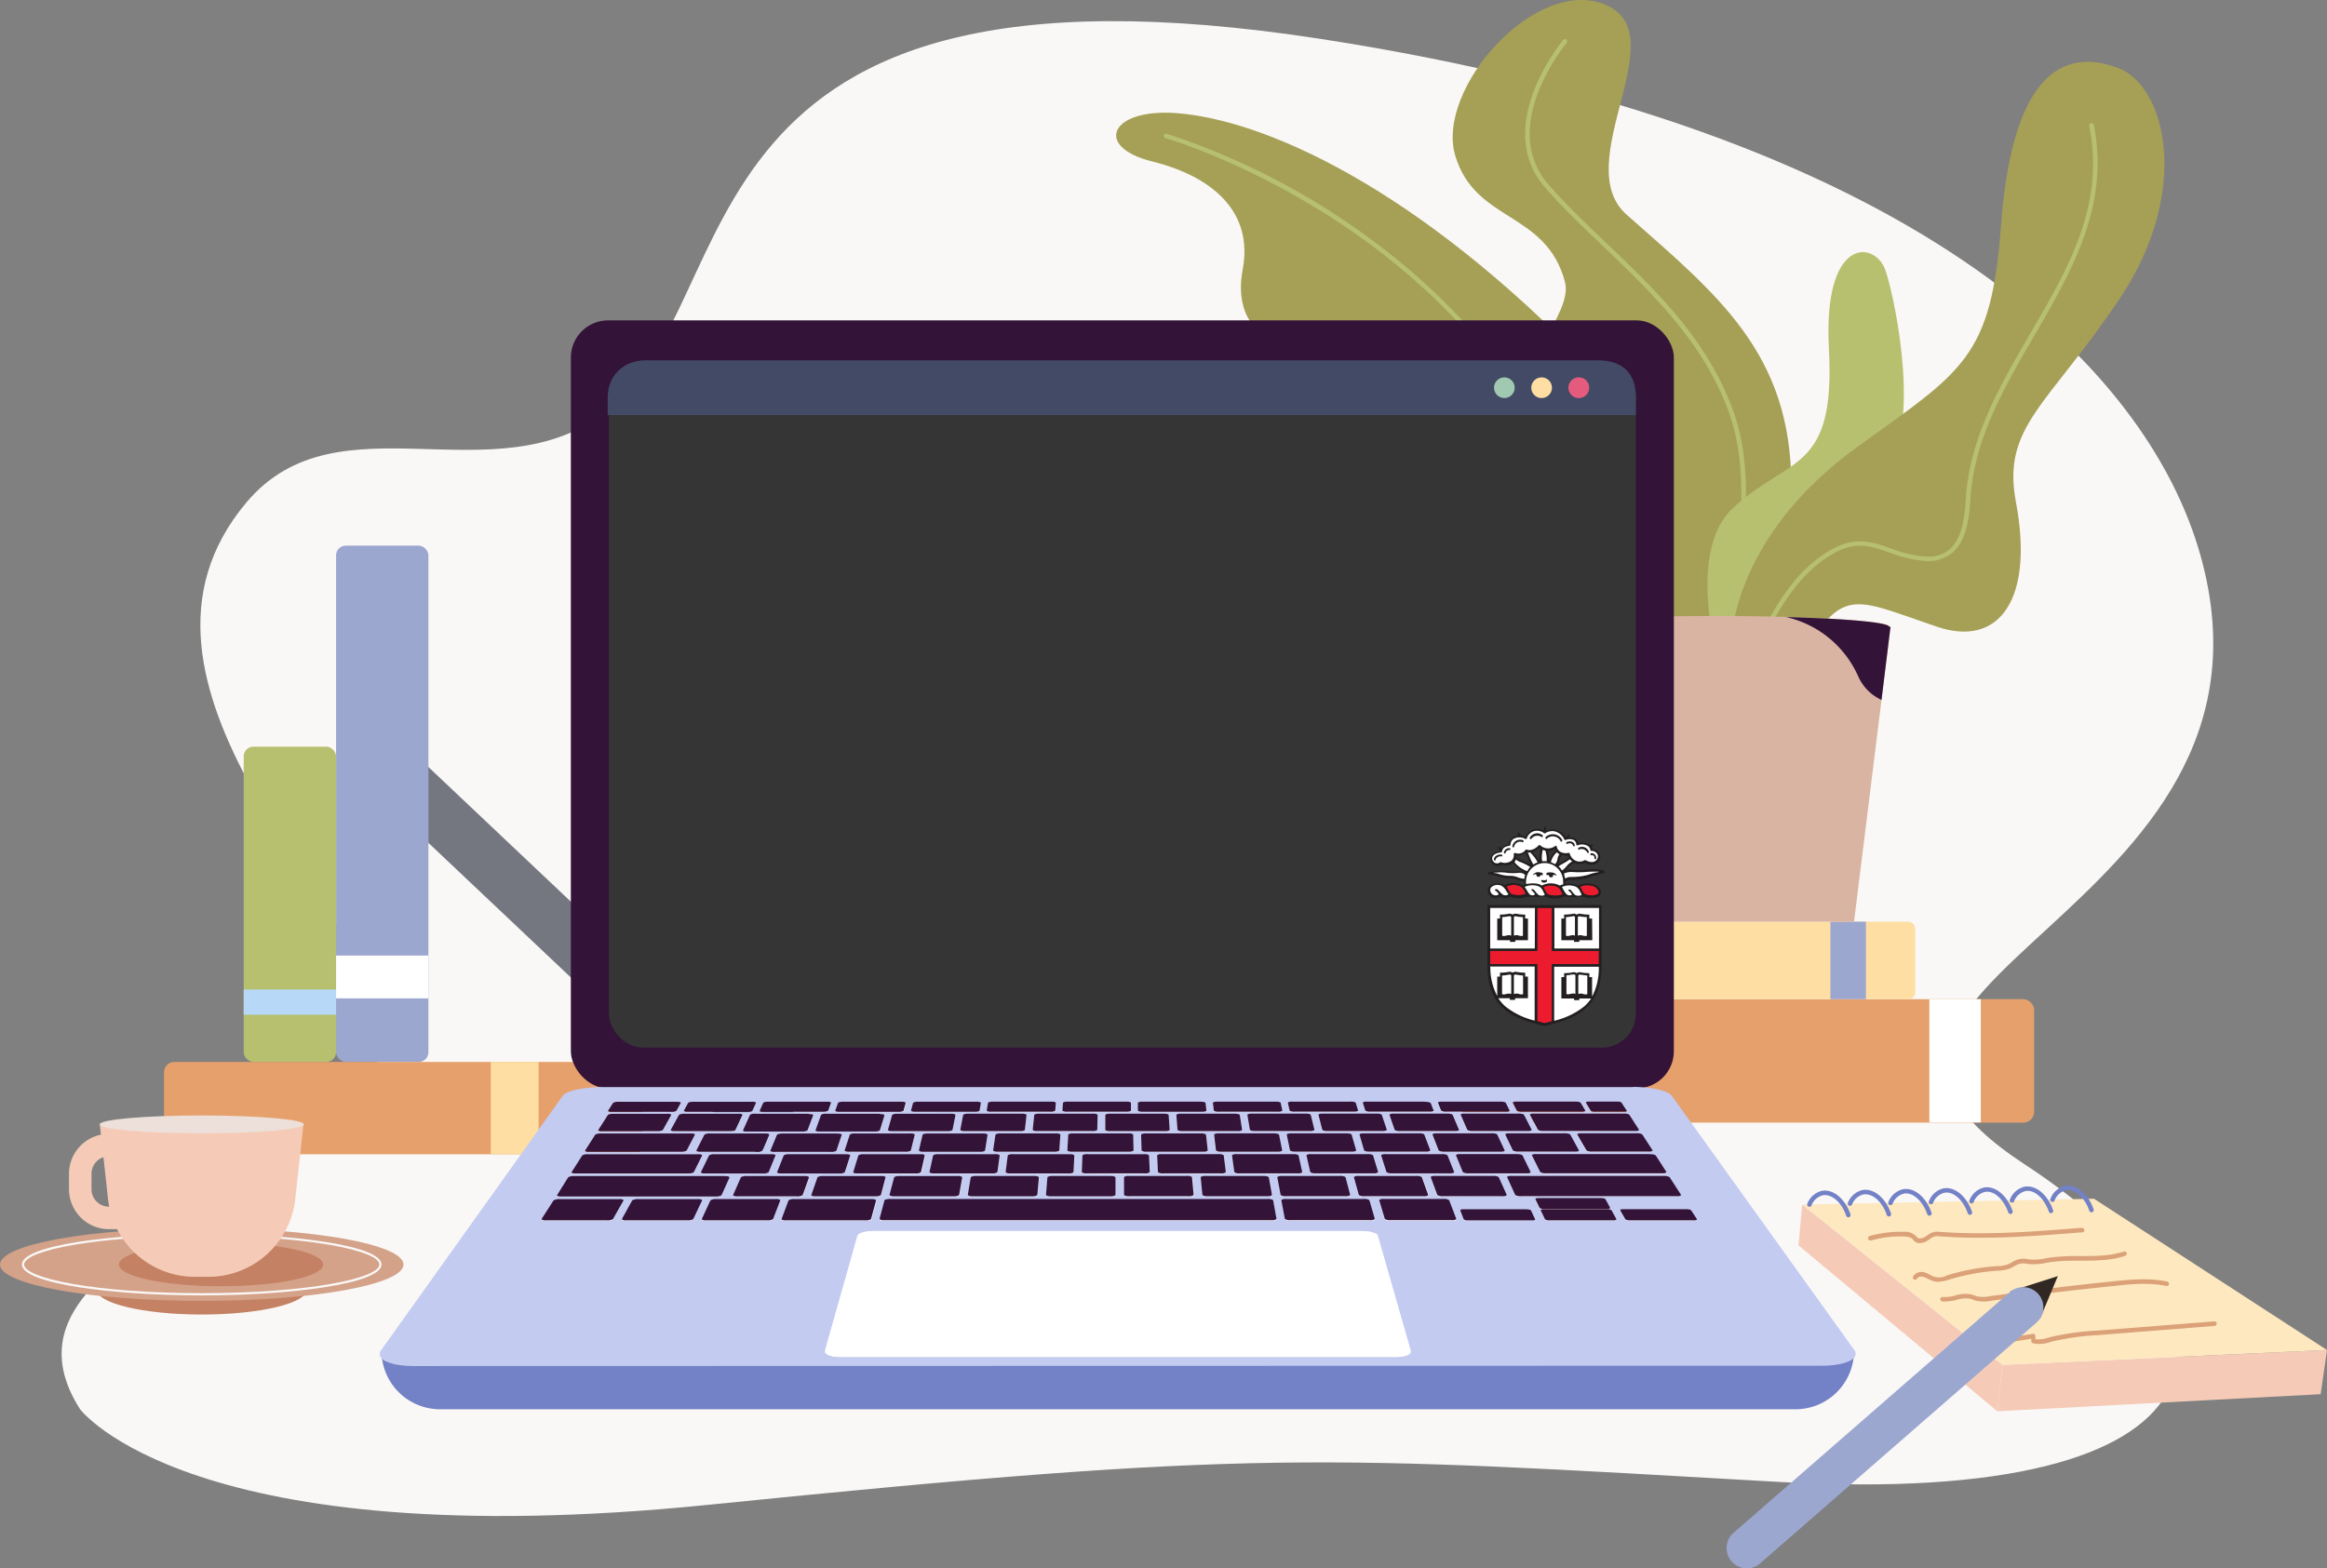 <svg xmlns="http://www.w3.org/2000/svg" viewBox="0 0 516.75 348.37"><rect x="0" y="0" width="516.75" height="348.37" fill="#808080" stroke="none"/><defs><style>.cls-1{fill:#f9f8f6;}.cls-2{fill:#e6a06c;}.cls-3{fill:#fedea3;}.cls-4{fill:#747780;}.cls-5{fill:#9ca7d0;}.cls-6{fill:#fff;}.cls-7{fill:#b7c06f;}.cls-8{fill:#b7d8f7;}.cls-9{fill:#a6a056;}.cls-10{fill:#d9b4a3;}.cls-11{fill:#331338;}.cls-12{fill:#c48163;}.cls-13{fill:#d4a189;}.cls-14{fill:#f5cbb8;}.cls-15{fill:#ede0da;}.cls-16{fill:#7381c6;}.cls-17{fill:#353535;}.cls-18{fill:#c3cbf1;}.cls-19{fill:#424a66;}.cls-20{fill:#a1c8b1;}.cls-21{fill:#e45b7e;}.cls-22{fill:#ed1b2e;}.cls-23{fill:#231f20;}.cls-24{fill:#fee8bf;}.cls-25{fill:#dba178;}.cls-26{fill:#312823;}</style></defs><g id="bg"><path class="cls-1" d="M61.07,343s24.62,32.85,139.54,21.22c121.77-12.32,135.84-10.9,237.6-5.09s109.88-34.35,54.51-70.65c-61.05-40,61.79-54.26,39.25-135-11.81-42.36-64-94.56-195.24-114.84C190.94,16.06,210.23,96,178.23,121.17c-25,19.68-59.83-3.78-80.19,20.36-34.13,40.49,27.56,91,30,115.87C131.48,293.45,36.36,304.38,61.07,343Z" transform="translate(-43.28 -29.97)"/></g><g id="books"><rect class="cls-2" x="324.69" y="221.94" width="127.03" height="27.42" rx="2.39"/><rect class="cls-3" x="324.35" y="204.73" width="100.95" height="17.21" rx="1.47"/><rect class="cls-4" x="168.03" y="185.19" width="12.24" height="114.68" transform="translate(-165.01 172.52) rotate(-46.61)"/><rect class="cls-5" x="406.47" y="204.73" width="7.89" height="17.21"/><rect class="cls-6" x="428.45" y="221.94" width="11.42" height="27.38"/><rect class="cls-5" x="74.63" y="121.2" width="20.51" height="114.68" rx="2.15"/><rect class="cls-7" x="54.12" y="165.85" width="20.51" height="70.03" rx="2.15"/><rect class="cls-2" x="122.62" y="222.93" width="20.51" height="106.34" rx="2.15" transform="translate(-186.5 379.01) rotate(-90)"/><rect class="cls-3" x="108.98" y="235.88" width="10.63" height="20.51"/><rect class="cls-8" x="54.12" y="219.8" width="20.51" height="5.59"/><rect class="cls-6" x="74.63" y="212.25" width="20.51" height="9.51"/></g><g id="flower"><path class="cls-9" d="M424.45,192.46c3.17-3.05-.83-52.32-27.16-79.94-39.77-41.71-74.1-56.08-92.84-57.43-14.64-1.06-18.37,7.51-5.29,10.75s22.54,11,20.08,24,7.08,18.9,15.93,15,26.53-7.58,33.57,13S367,159.19,387.26,167s22.95,36.27,22.95,36.27Z" transform="translate(-43.28 -29.97)"/><path class="cls-9" d="M427.62,186.66c1.7-1.37,13.45-24.86,13.45-48.84,0-29.57-16.62-42.51-36.55-60.15-12.9-11.41,10.9-39.79-4.54-46.57s-38,18.54-33.53,33.46,20.12,12.21,24.35,28c2,7.58-12.18,17.56-4.23,30.26,7.25,11.59,30.6-.66,28.43,33.18-1.54,24-5.13,29.77-5.13,29.77Z" transform="translate(-43.28 -29.97)"/><path class="cls-7" d="M420.1,186.79a.45.45,0,0,1-.2,0,.49.49,0,0,1-.26-.65c.17-.39,16.82-39.35,7.51-64.76-5.69-15.53-17-26.29-27.85-36.69-4.62-4.41-9-8.58-12.89-13.05-11.88-13.61,3.85-32.61,4-32.8a.51.51,0,0,1,.71-.06.52.52,0,0,1,.06.71c-.16.18-15.34,18.53-4,31.49,3.88,4.44,8.23,8.59,12.83,13,11,10.48,22.33,21.31,28.1,37.07,9.45,25.79-7.36,65.1-7.53,65.49A.51.51,0,0,1,420.1,186.79Z" transform="translate(-43.28 -29.97)"/><path class="cls-7" d="M427.62,186.66s-12-32.39.57-43.92,22.7-7.81,21.23-35.31c-1.33-24.7,9.91-24.07,12.43-17.75,1.58,3.95,8.09,32.07.89,44.24s-22.51,11.82-21.67,34,0,28.8,0,28.8Z" transform="translate(-43.28 -29.97)"/><path class="cls-9" d="M427.73,175.85c-.55-3,0-26.38,28.06-46.66,23.33-16.85,29.67-19.54,31.86-49.18s11.44-40.3,25.85-35c10.87,4,16.42,27.49.5,51.28s-26.22,28.4-23.05,45.18c4.05,21.47-3.6,32.42-17.5,27.72-19-6.43-20.9-9.24-30.78,7.87Z" transform="translate(-43.28 -29.97)"/><path class="cls-7" d="M431.24,179.4a.58.58,0,0,1-.19,0,.5.5,0,0,1-.27-.66c7.38-17.81,13.6-23.35,18.71-26.41,5.63-3.39,9.55-2,13.68-.55a27.34,27.34,0,0,0,7.38,1.79,7.41,7.41,0,0,0,5.72-1.62c2.71-2.39,3.32-7.12,3.54-11,.78-13.64,7.67-25.46,14.32-36.89,8.56-14.7,16.64-28.57,13.11-46.13a.5.5,0,1,1,1-.2c3.61,17.93-5,32.62-13.22,46.83-6.6,11.33-13.42,23-14.19,36.44-.24,4.05-.89,9-3.88,11.67a8.45,8.45,0,0,1-6.45,1.87,27.88,27.88,0,0,1-7.64-1.85c-4.08-1.44-7.61-2.68-12.84.46-5,3-11,8.4-18.3,25.95A.5.5,0,0,1,431.24,179.4Z" transform="translate(-43.28 -29.97)"/><path class="cls-10" d="M463.1,169.18l-2,16.26L455,234.7H393.9l-8.1-65.52h0c0-1.32,17.23-2.39,38.49-2.39,5.49,0,10.71.07,15.44.2h.15c13.5.37,22.91,1.2,22.91,2.18Z" transform="translate(-43.28 -29.97)"/><path class="cls-7" d="M401.86,174.16a.5.5,0,0,1-.49-.44c-6.12-45.64-32.79-74-54.08-89.67-23.08-17-45-23.34-45.19-23.4a.5.5,0,0,1-.34-.62.49.49,0,0,1,.61-.35,159.45,159.45,0,0,1,45.52,23.57c21.44,15.82,48.3,44.35,54.47,90.34a.49.49,0,0,1-.43.56Z" transform="translate(-43.28 -29.97)"/><path class="cls-11" d="M463.1,169.18l-2,16.26a10.4,10.4,0,0,1-5.25-5.41,23.09,23.09,0,0,0-15.95-13c13.5.37,22.91,1.2,22.91,2.18Z" transform="translate(-43.28 -29.97)"/></g><g id="a_cup" data-name="a cup"><path class="cls-12" d="M111.42,316.4c0,3.07-10.45,5.56-23.34,5.56s-23.34-2.49-23.34-5.56,10.45-5.56,23.34-5.56S111.42,313.33,111.42,316.4Z" transform="translate(-43.28 -29.97)"/><ellipse class="cls-13" cx="44.8" cy="280.88" rx="44.8" ry="8.08"/><path class="cls-1" d="M88.08,317.71c-19.63,0-39.94-2.57-39.94-6.87S68.45,304,88.08,304,128,306.54,128,310.84,107.71,317.71,88.08,317.71Zm0-13.23c-23.59,0-39.44,3.29-39.44,6.36s15.85,6.37,39.44,6.37,39.44-3.29,39.44-6.37S111.67,304.48,88.08,304.48Z" transform="translate(-43.28 -29.97)"/><ellipse class="cls-12" cx="49.09" cy="280.88" rx="22.67" ry="4.82"/><path class="cls-14" d="M89.57,313.58h-3a19.41,19.41,0,0,1-19.3-17.29l-1.82-16.57h45.22l-1.82,16.57A19.41,19.41,0,0,1,89.57,313.58Z" transform="translate(-43.28 -29.97)"/><path class="cls-14" d="M78.17,303H67.48a8.89,8.89,0,0,1-8.88-8.88v-3.42a8.89,8.89,0,0,1,8.88-8.88H78.17ZM67.48,286.81a3.88,3.88,0,0,0-3.88,3.88v3.42A3.88,3.88,0,0,0,67.48,298h5.69V286.81Z" transform="translate(-43.28 -29.97)"/><ellipse class="cls-15" cx="44.8" cy="249.75" rx="22.67" ry="1.98"/></g><g id="laptop"><path class="cls-16" d="M442,343H141a13,13,0,0,1-13-13H455A13,13,0,0,1,442,343Z" transform="translate(-43.28 -29.97)"/><rect class="cls-11" x="126.77" y="71.16" width="244.94" height="170.59" rx="8.26"/><rect class="cls-17" x="135.23" y="80.2" width="228.04" height="152.51" rx="7.54"/><path class="cls-18" d="M229.85,331.5a9.2,9.2,0,0,1-1.45-.11,5.67,5.67,0,0,1-1.12-.29,1.87,1.87,0,0,1-.69-.44.56.56,0,0,1-.15-.53l7.25-25.65a.77.77,0,0,1,.38-.41,2.94,2.94,0,0,1,.81-.34,6.3,6.3,0,0,1,1.12-.23,10.84,10.84,0,0,1,1.31-.08l108.31,0h0a11,11,0,0,1,1.32.08,6.37,6.37,0,0,1,1.11.23,3.48,3.48,0,0,1,.81.33.8.8,0,0,1,.37.42l7.35,25.65a.57.57,0,0,1-.14.53,1.86,1.86,0,0,1-.69.43,5.67,5.67,0,0,1-1.12.29,9.2,9.2,0,0,1-1.45.11l-123.34,0ZM369.4,301.1a2.6,2.6,0,0,1-.4,0,2.81,2.81,0,0,1-.35-.06,1.27,1.27,0,0,1-.26-.11.31.31,0,0,1-.13-.12l-.73-1.9a.14.14,0,0,1,0-.12.5.5,0,0,1,.18-.1,1.77,1.77,0,0,1,.29-.07l.39,0h13.73a2.55,2.55,0,0,1,.4,0,2.7,2.7,0,0,1,.35.07,1.18,1.18,0,0,1,.27.1.26.26,0,0,1,.13.12l.88,1.9a.09.09,0,0,1,0,.12.38.38,0,0,1-.17.1,1,1,0,0,1-.29.07,2.17,2.17,0,0,1-.38,0Zm18.08,0a2.6,2.6,0,0,1-.4,0,1.91,1.91,0,0,1-.36-.07,1.39,1.39,0,0,1-.27-.1.31.31,0,0,1-.13-.12l-.91-1.9a.1.1,0,0,1,0-.12.45.45,0,0,1,.17-.1,1.54,1.54,0,0,1,.29-.07,2.24,2.24,0,0,1,.38,0H400a2.73,2.73,0,0,1,.41,0,2.81,2.81,0,0,1,.35.06,2,2,0,0,1,.27.1.32.32,0,0,1,.15.12l1.05,1.9a.1.1,0,0,1,0,.13.34.34,0,0,1-.16.1,1.42,1.42,0,0,1-.28.07l-.38,0Zm17.87,0-.41,0-.36-.07a1.18,1.18,0,0,1-.27-.1.28.28,0,0,1-.15-.13l-1.09-1.9a.11.11,0,0,1,0-.12.44.44,0,0,1,.16-.1,1.49,1.49,0,0,1,.28-.06,2.05,2.05,0,0,1,.37,0h13.74l.41,0,.36.07a1.51,1.51,0,0,1,.28.1.39.39,0,0,1,.15.12l1.24,1.9a.13.13,0,0,1,0,.12.34.34,0,0,1-.16.11,1.49,1.49,0,0,1-.28.06,2.17,2.17,0,0,1-.38,0Zm-240.76.05a3.43,3.43,0,0,1-.48,0,1.36,1.36,0,0,1-.35-.09.42.42,0,0,1-.19-.13.11.11,0,0,1,0-.15l2.57-4a.57.57,0,0,1,.2-.15l.34-.12.45-.08a4.36,4.36,0,0,1,.51,0h13a3.38,3.38,0,0,1,.47,0,2,2,0,0,1,.35.08.7.7,0,0,1,.2.12.12.12,0,0,1,0,.15l-2.27,4a.45.45,0,0,1-.19.16,1.62,1.62,0,0,1-.34.13l-.45.08a4.38,4.38,0,0,1-.52,0Zm17.85,0a3.43,3.43,0,0,1-.48,0,2.45,2.45,0,0,1-.36-.08.53.53,0,0,1-.2-.13.13.13,0,0,1,0-.16l2.21-4a.57.57,0,0,1,.18-.15l.34-.12.44-.08a4.07,4.07,0,0,1,.5,0h13a3.38,3.38,0,0,1,.47,0,1.4,1.4,0,0,1,.35.08.42.42,0,0,1,.21.12.14.14,0,0,1,0,.15l-1.9,4a.33.33,0,0,1-.17.16,1.27,1.27,0,0,1-.33.12,2.75,2.75,0,0,1-.45.09,4.12,4.12,0,0,1-.51,0Zm17.79,0a3.53,3.53,0,0,1-.48,0,1.67,1.67,0,0,1-.37-.09.42.42,0,0,1-.21-.12.12.12,0,0,1,0-.16l1.85-4a.43.43,0,0,1,.17-.15,1.27,1.27,0,0,1,.33-.12,2.72,2.72,0,0,1,.43-.09,4.07,4.07,0,0,1,.5,0h13a3.53,3.53,0,0,1,.48,0,2.45,2.45,0,0,1,.36.08.64.64,0,0,1,.22.13.14.14,0,0,1,0,.15l-1.54,4a.34.34,0,0,1-.16.15,1.06,1.06,0,0,1-.32.13,2.63,2.63,0,0,1-.44.09,4.12,4.12,0,0,1-.51,0Zm17.78,0a3.68,3.68,0,0,1-.49,0,1.67,1.67,0,0,1-.37-.09.46.46,0,0,1-.22-.13.12.12,0,0,1,0-.15l1.49-4a.3.3,0,0,1,.16-.15,1.31,1.31,0,0,1,.31-.13l.42-.08a4.07,4.07,0,0,1,.5,0h17a3.64,3.64,0,0,1,.48,0,2.61,2.61,0,0,1,.37.08.7.7,0,0,1,.23.12.17.17,0,0,1,.06.15l-1.1,4c0,.06-.06.11-.14.16a1.31,1.31,0,0,1-.31.13l-.43.08a3.9,3.9,0,0,1-.5,0Zm21.77,0a3.68,3.68,0,0,1-.49,0,2.49,2.49,0,0,1-.38-.08.66.66,0,0,1-.24-.13.17.17,0,0,1-.06-.16l1.06-4c0-.05.06-.1.14-.15a1.09,1.09,0,0,1,.3-.12l.41-.08a3.91,3.91,0,0,1,.49,0l83.69,0a3.91,3.91,0,0,1,.49,0l.41.08a1.7,1.7,0,0,1,.29.12.29.29,0,0,1,.13.15l.72,4c0,.05,0,.1-.08.15a.72.72,0,0,1-.25.13,1.87,1.87,0,0,1-.39.09,3.79,3.79,0,0,1-.49,0Zm90.23,0a3.75,3.75,0,0,1-.5,0,3.51,3.51,0,0,1-.42-.08,1.07,1.07,0,0,1-.3-.13.25.25,0,0,1-.13-.15l-.76-4a.15.15,0,0,1,.07-.15.88.88,0,0,1,.24-.12,2.78,2.78,0,0,1,.38-.08,3.53,3.53,0,0,1,.48,0h17a4,4,0,0,1,.5,0l.42.08a1.44,1.44,0,0,1,.3.12.39.39,0,0,1,.14.15l1.16,4a.14.14,0,0,1-.06.16.7.7,0,0,1-.23.13,2.78,2.78,0,0,1-.38.08,3.68,3.68,0,0,1-.49,0Zm22.16,0a4.07,4.07,0,0,1-.5,0l-.44-.08a1.52,1.52,0,0,1-.31-.13.32.32,0,0,1-.15-.16l-1.2-4a.16.16,0,0,1,.05-.15.7.7,0,0,1,.23-.12,1.7,1.7,0,0,1,.37-.08,3.64,3.64,0,0,1,.48,0h13.07a4.07,4.07,0,0,1,.5,0,2.38,2.38,0,0,1,.42.09,1,1,0,0,1,.31.12.34.34,0,0,1,.16.15l1.53,4a.16.16,0,0,1,0,.16.7.7,0,0,1-.23.12,1.67,1.67,0,0,1-.37.09,3.68,3.68,0,0,1-.49,0Zm34.1-2.53a2.73,2.73,0,0,1-.41,0l-.35-.07a.88.88,0,0,1-.26-.1.22.22,0,0,1-.13-.12l-.89-1.85a.11.11,0,0,1,0-.12.38.38,0,0,1,.17-.09,1.42,1.42,0,0,1,.28-.07l.37,0h13.57a2.69,2.69,0,0,1,.4,0c.12,0,.24,0,.35.06a1.28,1.28,0,0,1,.26.1.49.49,0,0,1,.15.12l1,1.85a.11.11,0,0,1,0,.12.34.34,0,0,1-.16.1,1.42,1.42,0,0,1-.28.07l-.38,0ZM168,295.77a3.38,3.38,0,0,1-.47,0,1.06,1.06,0,0,1-.34-.08.39.39,0,0,1-.19-.12.12.12,0,0,1,0-.14l2.44-3.83a.62.62,0,0,1,.19-.14,1.82,1.82,0,0,1,.33-.11,2.66,2.66,0,0,1,.44-.08,3.79,3.79,0,0,1,.49,0H204.2a3.23,3.23,0,0,1,.46,0,2.29,2.29,0,0,1,.35.08.43.43,0,0,1,.2.12.1.1,0,0,1,0,.14l-1.72,3.82a.39.39,0,0,1-.16.15l-.32.12-.43.08a4.07,4.07,0,0,1-.5,0Zm39.18,0a3.13,3.13,0,0,1-.46,0,1.58,1.58,0,0,1-.36-.09.47.47,0,0,1-.21-.12.11.11,0,0,1,0-.14l1.68-3.82a.35.35,0,0,1,.15-.15,1.58,1.58,0,0,1,.31-.11l.42-.08a3.79,3.79,0,0,1,.49,0h12.73a3.33,3.33,0,0,1,.46,0,1.4,1.4,0,0,1,.35.08.56.56,0,0,1,.22.11.12.12,0,0,1,.05.14l-1.37,3.82a.27.27,0,0,1-.15.15,1.11,1.11,0,0,1-.31.12,2.59,2.59,0,0,1-.42.09,4.07,4.07,0,0,1-.5,0H207.16Zm17.41,0a3.38,3.38,0,0,1-.47,0,1.7,1.7,0,0,1-.37-.08.51.51,0,0,1-.22-.12.12.12,0,0,1,0-.15l1.33-3.82a.24.24,0,0,1,.14-.14,1.46,1.46,0,0,1,.3-.11,2.29,2.29,0,0,1,.41-.08,3.75,3.75,0,0,1,.48,0h12.74a3.38,3.38,0,0,1,.47,0,1.64,1.64,0,0,1,.36.07,1,1,0,0,1,.23.12.12.12,0,0,1,0,.14l-1,3.82a.32.32,0,0,1-.14.15,1.09,1.09,0,0,1-.3.12l-.41.08a3.91,3.91,0,0,1-.49,0Zm17.41,0a3.43,3.43,0,0,1-.48,0l-.38-.08a.7.7,0,0,1-.23-.12s-.08-.1-.06-.15l1-3.82a.25.25,0,0,1,.13-.14,1.7,1.7,0,0,1,.29-.12,2.33,2.33,0,0,1,.41-.07,3.64,3.64,0,0,1,.48,0h12.73l.46,0a2.33,2.33,0,0,1,.37.08.54.54,0,0,1,.24.12.13.13,0,0,1,.07.14l-.68,3.82a.27.27,0,0,1-.12.15l-.29.12-.41.08a3.79,3.79,0,0,1-.49,0Zm17.39,0a3.64,3.64,0,0,1-.48,0l-.38-.08a1.06,1.06,0,0,1-.24-.12.15.15,0,0,1-.07-.15l.64-3.82a.22.22,0,0,1,.12-.14.91.91,0,0,1,.28-.12l.4-.08a3.64,3.64,0,0,1,.48,0h12.72a3.38,3.38,0,0,1,.47,0,1.91,1.91,0,0,1,.39.08,1,1,0,0,1,.25.11.21.21,0,0,1,.08.15l-.34,3.82a.24.24,0,0,1-.11.14.91.91,0,0,1-.28.12,2.15,2.15,0,0,1-.4.09c-.15,0-.32,0-.49,0Zm17.4,0c-.17,0-.33,0-.48,0a1.87,1.87,0,0,1-.39-.09.7.7,0,0,1-.26-.12.15.15,0,0,1-.08-.15l.31-3.81c0-.06,0-.1.1-.15a1.16,1.16,0,0,1,.27-.11,2,2,0,0,1,.4-.08,3.38,3.38,0,0,1,.47,0h12.73a3.38,3.38,0,0,1,.47,0,1.72,1.72,0,0,1,.38.07,1.29,1.29,0,0,1,.26.12.19.19,0,0,1,.1.14v3.82a.22.22,0,0,1-.1.15.91.91,0,0,1-.26.12l-.4.08a3.64,3.64,0,0,1-.48,0Zm17.4,0a3.79,3.79,0,0,1-.49,0l-.39-.08a1.14,1.14,0,0,1-.27-.12.2.2,0,0,1-.09-.15l0-3.82a.17.17,0,0,1,.09-.14.91.91,0,0,1,.26-.12,2,2,0,0,1,.38-.07,3.64,3.64,0,0,1,.48,0h12.72a3.64,3.64,0,0,1,.48,0,3,3,0,0,1,.39.08.81.81,0,0,1,.28.12.19.19,0,0,1,.1.14l.35,3.82a.2.2,0,0,1-.09.15,1.17,1.17,0,0,1-.25.12,3,3,0,0,1-.39.08,3.68,3.68,0,0,1-.49,0Zm17.4,0a3.79,3.79,0,0,1-.49,0l-.4-.08a1.55,1.55,0,0,1-.28-.12c-.07,0-.11-.1-.11-.15l-.38-3.82a.14.14,0,0,1,.08-.14.65.65,0,0,1,.25-.12l.38-.08a3.38,3.38,0,0,1,.47,0h12.73a3.48,3.48,0,0,1,.47,0l.4.08a1.09,1.09,0,0,1,.28.11c.07.05.11.09.12.14l.69,3.83a.16.16,0,0,1-.08.14.54.54,0,0,1-.24.12,1.34,1.34,0,0,1-.38.08,3.53,3.53,0,0,1-.48,0Zm17.39,0a3.91,3.91,0,0,1-.49,0,1.66,1.66,0,0,1-.41-.08.91.91,0,0,1-.28-.12.25.25,0,0,1-.13-.14l-.72-3.83c0-.05,0-.09.07-.14a.67.67,0,0,1,.24-.11,2.61,2.61,0,0,1,.37-.08,3.33,3.33,0,0,1,.46,0H340.8a3.64,3.64,0,0,1,.48,0,2.29,2.29,0,0,1,.41.08,1.18,1.18,0,0,1,.29.11.27.27,0,0,1,.14.14l1,3.82a.13.13,0,0,1-.06.15.55.55,0,0,1-.23.12,1.8,1.8,0,0,1-.38.08,3.38,3.38,0,0,1-.47,0Zm17.4,0a3.91,3.91,0,0,1-.49,0,2.41,2.41,0,0,1-.42-.08,1,1,0,0,1-.3-.12.25.25,0,0,1-.14-.15L344,291.54c0-.05,0-.1.06-.14a.79.79,0,0,1,.23-.12,1.64,1.64,0,0,1,.36-.07,3.38,3.38,0,0,1,.47,0h12.74a3.64,3.64,0,0,1,.48,0,2.21,2.21,0,0,1,.4.07l.3.12a.31.31,0,0,1,.14.14l1.37,3.82a.15.15,0,0,1,0,.15,1,1,0,0,1-.23.12,2.45,2.45,0,0,1-.36.08,3.38,3.38,0,0,1-.47,0Zm17.4,0a4,4,0,0,1-.5,0l-.42-.08a2,2,0,0,1-.31-.12.35.35,0,0,1-.15-.15L361,291.54a.12.12,0,0,1,0-.14.47.47,0,0,1,.21-.12,2.45,2.45,0,0,1,.36-.08,3.23,3.23,0,0,1,.46,0h12.73a3.75,3.75,0,0,1,.48,0,3.51,3.51,0,0,1,.42.08,1.07,1.07,0,0,1,.32.12.38.38,0,0,1,.16.14l1.71,3.81a.12.12,0,0,1,0,.15.42.42,0,0,1-.21.12,1.58,1.58,0,0,1-.36.09,3.38,3.38,0,0,1-.47,0Zm17.4,0a3.84,3.84,0,0,1-.5,0,2.63,2.63,0,0,1-.44-.09,1.07,1.07,0,0,1-.32-.12.36.36,0,0,1-.17-.15L378,291.53s0-.09,0-.14a.51.51,0,0,1,.21-.11,1.4,1.4,0,0,1,.35-.08,3.23,3.23,0,0,1,.46,0h33.61l.49,0,.44.08a1.78,1.78,0,0,1,.33.12.43.43,0,0,1,.19.14l2.47,3.82a.12.12,0,0,1,0,.15.52.52,0,0,1-.19.12,2,2,0,0,1-.35.08,3.13,3.13,0,0,1-.46,0Zm-210-5.05a3.23,3.23,0,0,1-.46,0,1.36,1.36,0,0,1-.33-.07.48.48,0,0,1-.19-.12.12.12,0,0,1,0-.14l2.32-3.62a.39.39,0,0,1,.18-.14,1.48,1.48,0,0,1,.32-.11,2.45,2.45,0,0,1,.42-.07,3.64,3.64,0,0,1,.48,0h24.24l.45,0a2,2,0,0,1,.33.08.38.38,0,0,1,.2.11.11.11,0,0,1,0,.13l-1.8,3.63c0,.05-.08.09-.16.14a1.48,1.48,0,0,1-.32.11l-.42.08a3.75,3.75,0,0,1-.48,0Zm28.78,0a3.33,3.33,0,0,1-.46,0,2.14,2.14,0,0,1-.34-.08.51.51,0,0,1-.21-.11.13.13,0,0,1,0-.14l1.77-3.63a.31.31,0,0,1,.16-.13,1.12,1.12,0,0,1,.31-.11,2.29,2.29,0,0,1,.41-.08,3.64,3.64,0,0,1,.48,0h12.4a3,3,0,0,1,.45,0,2.24,2.24,0,0,1,.34.07.51.51,0,0,1,.21.11.13.13,0,0,1,0,.14L214,290.32a.29.29,0,0,1-.15.14,1,1,0,0,1-.3.12l-.42.08-.48,0Zm16.94,0-.45,0a2.45,2.45,0,0,1-.36-.08.58.58,0,0,1-.21-.12.13.13,0,0,1,0-.14l1.44-3.62a.29.29,0,0,1,.15-.14,1.46,1.46,0,0,1,.3-.11,3.27,3.27,0,0,1,.4-.07,3.59,3.59,0,0,1,.47,0H231a3.19,3.19,0,0,1,.45,0,1.67,1.67,0,0,1,.35.07.64.64,0,0,1,.22.11.12.12,0,0,1,0,.14L231,290.32a.27.27,0,0,1-.14.14l-.3.12-.41.07a3.64,3.64,0,0,1-.48,0Zm17,0a3.33,3.33,0,0,1-.46,0,2.56,2.56,0,0,1-.36-.07,1,1,0,0,1-.23-.12.13.13,0,0,1,0-.14l1.12-3.63a.27.27,0,0,1,.13-.13,1.6,1.6,0,0,1,.29-.11,2.38,2.38,0,0,1,.4-.07,3.59,3.59,0,0,1,.47,0h12.41l.45,0a2.45,2.45,0,0,1,.36.08.55.55,0,0,1,.23.11.13.13,0,0,1,.06.13l-.83,3.63c0,.05-.06.09-.13.14a1.26,1.26,0,0,1-.28.11,2.36,2.36,0,0,1-.4.08,3.64,3.64,0,0,1-.48,0Zm16.95,0a3.38,3.38,0,0,1-.47,0,3,3,0,0,1-.37-.08.7.7,0,0,1-.23-.11.15.15,0,0,1-.06-.14l.79-3.63c0-.05.05-.09.12-.13a.91.91,0,0,1,.28-.11l.39-.08.47,0h12.4a3.33,3.33,0,0,1,.46,0,2.56,2.56,0,0,1,.36.07.91.91,0,0,1,.24.11.14.14,0,0,1,.08.14l-.5,3.62a.22.22,0,0,1-.12.14.81.81,0,0,1-.28.12l-.39.08-.48,0Zm16.94,0-.46,0a2.49,2.49,0,0,1-.38-.08.65.65,0,0,1-.25-.12.15.15,0,0,1-.07-.14l.46-3.62a.22.22,0,0,1,.12-.14,1.23,1.23,0,0,1,.27-.11l.38-.07a3.48,3.48,0,0,1,.47,0h12.4a3.33,3.33,0,0,1,.46,0l.37.07a1,1,0,0,1,.25.11.19.19,0,0,1,.08.14l-.18,3.62a.19.19,0,0,1-.1.14,1.29,1.29,0,0,1-.26.12,3.08,3.08,0,0,1-.39.07,3.59,3.59,0,0,1-.47,0Zm16.94,0a3.59,3.59,0,0,1-.47,0l-.38-.07a1.47,1.47,0,0,1-.25-.12.17.17,0,0,1-.09-.14l.15-3.62a.17.17,0,0,1,.09-.14.92.92,0,0,1,.26-.11,2,2,0,0,1,.38-.07,3.33,3.33,0,0,1,.46,0h12.4l.46,0a2.49,2.49,0,0,1,.38.08.92.92,0,0,1,.26.11.17.17,0,0,1,.1.13l.15,3.63a.17.17,0,0,1-.09.14.92.92,0,0,1-.26.11,2,2,0,0,1-.38.08,3.59,3.59,0,0,1-.47,0Zm16.95,0a3.38,3.38,0,0,1-.47,0,3,3,0,0,1-.39-.08,1,1,0,0,1-.27-.11c-.06-.05-.1-.09-.1-.14l-.18-3.63a.17.17,0,0,1,.09-.13.74.74,0,0,1,.25-.11,2.61,2.61,0,0,1,.37-.08l.46,0h12.4a3.48,3.48,0,0,1,.47,0,2,2,0,0,1,.38.08.84.84,0,0,1,.27.11.22.22,0,0,1,.11.13l.46,3.62a.15.15,0,0,1-.07.14.65.65,0,0,1-.25.12,2.61,2.61,0,0,1-.37.08,3.38,3.38,0,0,1-.47,0Zm16.94,0a3.64,3.64,0,0,1-.48,0l-.39-.08a.75.75,0,0,1-.27-.12.22.22,0,0,1-.12-.14l-.5-3.62c0-.05,0-.09.07-.14a.91.91,0,0,1,.24-.1,1.74,1.74,0,0,1,.36-.08,3.33,3.33,0,0,1,.46,0h12.4a3.48,3.48,0,0,1,.47,0,3.08,3.08,0,0,1,.39.07,1.09,1.09,0,0,1,.28.11.22.22,0,0,1,.12.14l.8,3.62a.13.13,0,0,1-.07.14.7.7,0,0,1-.23.12,1.87,1.87,0,0,1-.37.07,3.38,3.38,0,0,1-.47,0Zm17,0a3.64,3.64,0,0,1-.48,0l-.41-.07-.28-.12a.22.22,0,0,1-.13-.14l-.83-3.62a.14.14,0,0,1,.06-.14.7.7,0,0,1,.23-.11,2.88,2.88,0,0,1,.36-.07,3.33,3.33,0,0,1,.46,0h12.4a3.59,3.59,0,0,1,.47,0,2.21,2.21,0,0,1,.4.07,1.26,1.26,0,0,1,.28.11.36.36,0,0,1,.14.13l1.11,3.63a.12.12,0,0,1-.05.14.56.56,0,0,1-.22.11,1.6,1.6,0,0,1-.36.08,3.23,3.23,0,0,1-.46,0Zm16.93,0a3.75,3.75,0,0,1-.48,0,2,2,0,0,1-.4-.08,1.46,1.46,0,0,1-.3-.11.31.31,0,0,1-.14-.14L350,286.67s0-.09.05-.13a.64.64,0,0,1,.22-.11,1.44,1.44,0,0,1,.35-.07,3.09,3.09,0,0,1,.45,0h12.4l.47,0,.41.08a1,1,0,0,1,.3.11c.07,0,.13.08.14.13l1.45,3.63c0,.05,0,.09,0,.14a.64.64,0,0,1-.22.11l-.35.08a3.38,3.38,0,0,1-.47,0Zm16.95,0a3.91,3.91,0,0,1-.49,0l-.41-.08a1.37,1.37,0,0,1-.31-.11.34.34,0,0,1-.15-.14l-1.48-3.63a.11.11,0,0,1,0-.13.41.41,0,0,1,.21-.11,1.4,1.4,0,0,1,.35-.08,3,3,0,0,1,.45,0H380a3.48,3.48,0,0,1,.47,0l.41.07a2.45,2.45,0,0,1,.3.11.46.46,0,0,1,.16.14l1.76,3.62a.11.11,0,0,1,0,.14.42.42,0,0,1-.21.12,1.45,1.45,0,0,1-.34.07,3.23,3.23,0,0,1-.46,0Zm17.25,0a3.91,3.91,0,0,1-.49,0,2.45,2.45,0,0,1-.42-.07,1.44,1.44,0,0,1-.32-.12.41.41,0,0,1-.17-.14l-1.8-3.62a.11.11,0,0,1,0-.14.53.53,0,0,1,.2-.11l.34-.07a3.19,3.19,0,0,1,.45,0h25.07l.47,0,.43.08a1.82,1.82,0,0,1,.33.11.56.56,0,0,1,.18.13l2.33,3.63a.1.1,0,0,1,0,.14.37.37,0,0,1-.18.11,1.42,1.42,0,0,1-.34.08,3.09,3.09,0,0,1-.45,0ZM174.2,285.87a2.94,2.94,0,0,1-.44,0,2.09,2.09,0,0,1-.33-.07.37.37,0,0,1-.18-.11.12.12,0,0,1,0-.14l2.2-3.44a.38.38,0,0,1,.18-.13,1.62,1.62,0,0,1,.31-.1,2.33,2.33,0,0,1,.41-.07,3.59,3.59,0,0,1,.47,0h19.8l.43,0a2.09,2.09,0,0,1,.33.07.48.48,0,0,1,.19.11.11.11,0,0,1,0,.13l-1.79,3.44a.31.31,0,0,1-.16.13,1,1,0,0,1-.3.11l-.42.08-.47,0Zm24.69,0-.44,0a2.14,2.14,0,0,1-.34-.08.42.42,0,0,1-.2-.11.11.11,0,0,1,0-.13l1.75-3.44a.36.36,0,0,1,.16-.13,1.46,1.46,0,0,1,.3-.11l.4-.07a3.39,3.39,0,0,1,.46,0h12.1a2.81,2.81,0,0,1,.43,0,2,2,0,0,1,.34.07,1,1,0,0,1,.21.1.11.11,0,0,1,0,.13l-1.47,3.45a.28.28,0,0,1-.15.13,1.46,1.46,0,0,1-.3.11,2.38,2.38,0,0,1-.4.07,3.59,3.59,0,0,1-.47,0Zm16.51,0a2.94,2.94,0,0,1-.44,0,1.54,1.54,0,0,1-.35-.07.53.53,0,0,1-.2-.11.12.12,0,0,1,0-.13l1.43-3.45a.33.33,0,0,1,.15-.13,1.9,1.9,0,0,1,.29-.1,3.81,3.81,0,0,1,.85-.1H229.2a3,3,0,0,1,.44,0,1.57,1.57,0,0,1,.34.07.69.69,0,0,1,.21.1.11.11,0,0,1,0,.13l-1.15,3.44a.31.31,0,0,1-.14.14,1.18,1.18,0,0,1-.29.11l-.4.07a3.38,3.38,0,0,1-.47,0Zm16.52,0a3.19,3.19,0,0,1-.45,0,2.7,2.7,0,0,1-.35-.07.64.64,0,0,1-.22-.11.16.16,0,0,1-.05-.14l1.13-3.44a.3.3,0,0,1,.14-.13,1.11,1.11,0,0,1,.28-.1,2,2,0,0,1,.38-.07,3.44,3.44,0,0,1,.46,0h12.1l.44,0,.35.07a.56.56,0,0,1,.22.11c.05,0,.08.08.06.13l-.85,3.44a.33.33,0,0,1-.13.14,1.11,1.11,0,0,1-.28.1,2.06,2.06,0,0,1-.39.08,3.48,3.48,0,0,1-.47,0Zm16.51,0-.45,0a2.45,2.45,0,0,1-.36-.08.65.65,0,0,1-.22-.1.15.15,0,0,1-.06-.14l.81-3.44c0-.05.06-.09.12-.13a1.09,1.09,0,0,1,.28-.11l.38-.07.45,0h12.11l.44,0a2.15,2.15,0,0,1,.35.07.7.7,0,0,1,.23.11.11.11,0,0,1,.07.12l-.54,3.45a.22.22,0,0,1-.11.13,1.16,1.16,0,0,1-.27.11,2,2,0,0,1-.39.07,3.33,3.33,0,0,1-.46,0Zm16.52,0a3.33,3.33,0,0,1-.46,0,1.64,1.64,0,0,1-.36-.07.67.67,0,0,1-.24-.11c-.06,0-.08-.08-.07-.13l.51-3.45a.21.21,0,0,1,.11-.12,1.27,1.27,0,0,1,.26-.11l.38-.07.45,0h12.1a2.94,2.94,0,0,1,.44,0l.37.07a.91.91,0,0,1,.24.1.19.19,0,0,1,.08.13l-.24,3.45a.19.19,0,0,1-.1.13.92.92,0,0,1-.26.11l-.38.07a3.33,3.33,0,0,1-.46,0Zm16.51,0a3.23,3.23,0,0,1-.46,0,2.73,2.73,0,0,1-.37-.07.77.77,0,0,1-.24-.11.17.17,0,0,1-.09-.13l.2-3.45a.19.19,0,0,1,.1-.13,1,1,0,0,1,.25-.1,1.87,1.87,0,0,1,.37-.07,3.19,3.19,0,0,1,.45,0h12.12a2.94,2.94,0,0,1,.44,0,1.64,1.64,0,0,1,.36.07.86.86,0,0,1,.25.1c.06,0,.09.08.09.13l.08,3.44a.2.2,0,0,1-.09.14,1,1,0,0,1-.25.11l-.38.07a3.19,3.19,0,0,1-.45,0Zm16.51,0a3.33,3.33,0,0,1-.46,0l-.38-.07a1.53,1.53,0,0,1-.25-.11.17.17,0,0,1-.1-.14l-.1-3.44c0-.05,0-.09.09-.13a.79.79,0,0,1,.24-.1,2.45,2.45,0,0,1,.36-.08l.45,0h12.09l.45,0,.38.07a1,1,0,0,1,.25.11.19.19,0,0,1,.11.13l.38,3.44c0,.05,0,.09-.08.13a.67.67,0,0,1-.24.11,2.45,2.45,0,0,1-.36.08l-.46,0Zm16.51,0-.46,0-.38-.08a1.16,1.16,0,0,1-.27-.11.22.22,0,0,1-.11-.13l-.41-3.45s0-.08.07-.12a.9.9,0,0,1,.24-.11l.35-.07.45,0h12.1a3.19,3.19,0,0,1,.45,0l.38.07a1.18,1.18,0,0,1,.27.1.29.29,0,0,1,.12.13l.69,3.45a.14.14,0,0,1-.07.13.7.7,0,0,1-.23.11,1.64,1.64,0,0,1-.36.07,3.19,3.19,0,0,1-.45,0Zm16.52,0a3.38,3.38,0,0,1-.47,0,3.08,3.08,0,0,1-.39-.07,1.09,1.09,0,0,1-.28-.11.24.24,0,0,1-.12-.13l-.72-3.45a.13.13,0,0,1,.06-.13.71.71,0,0,1,.23-.1l.35-.07a3.19,3.19,0,0,1,.45,0H342.2a3.19,3.19,0,0,1,.45,0,2,2,0,0,1,.39.07,1.28,1.28,0,0,1,.28.1c.07,0,.11.08.12.13l1,3.45s0,.09-.05.13a.64.64,0,0,1-.22.11l-.35.07a3.23,3.23,0,0,1-.46,0Zm16.5,0a3.59,3.59,0,0,1-.47,0,3.45,3.45,0,0,1-.39-.07,1.09,1.09,0,0,1-.28-.11.3.3,0,0,1-.14-.13l-1-3.45a.14.14,0,0,1,.05-.13.65.65,0,0,1,.22-.1,1.45,1.45,0,0,1,.34-.07,3,3,0,0,1,.44,0h12.1a3.33,3.33,0,0,1,.46,0,2.09,2.09,0,0,1,.39.07.89.89,0,0,1,.29.1.3.3,0,0,1,.14.13l1.31,3.44a.14.14,0,0,1-.05.14.51.51,0,0,1-.21.1,2,2,0,0,1-.35.08l-.45,0Zm16.52,0-.47,0-.41-.08a1.5,1.5,0,0,1-.3-.1.37.37,0,0,1-.14-.14l-1.34-3.44a.11.11,0,0,1,0-.13.58.58,0,0,1,.21-.11,2.24,2.24,0,0,1,.34-.07l.44,0H374.5l.45,0,.4.07a1.6,1.6,0,0,1,.29.11.35.35,0,0,1,.14.12l1.62,3.45a.11.11,0,0,1,0,.13.53.53,0,0,1-.2.11,1.45,1.45,0,0,1-.34.07,3,3,0,0,1-.45,0Zm16.5,0a3.59,3.59,0,0,1-.47,0,2.33,2.33,0,0,1-.41-.07,1.46,1.46,0,0,1-.3-.11.31.31,0,0,1-.16-.13L377.53,282a.1.1,0,0,1,0-.12.53.53,0,0,1,.2-.11,2.09,2.09,0,0,1,.33-.07,3,3,0,0,1,.44,0h12.09a3.44,3.44,0,0,1,.46,0l.41.07a1.62,1.62,0,0,1,.31.1.45.45,0,0,1,.16.13l1.92,3.45a.1.1,0,0,1,0,.13.41.41,0,0,1-.19.11,2.09,2.09,0,0,1-.33.07,3.19,3.19,0,0,1-.45,0Zm16.34,0a3.59,3.59,0,0,1-.47,0l-.42-.07a1.58,1.58,0,0,1-.31-.11.35.35,0,0,1-.17-.13l-2-3.45a.13.13,0,0,1,0-.13.48.48,0,0,1,.19-.1,2.09,2.09,0,0,1,.33-.07,2.94,2.94,0,0,1,.44,0H406.6a3.44,3.44,0,0,1,.46,0,2.33,2.33,0,0,1,.41.07,1.74,1.74,0,0,1,.32.1.4.4,0,0,1,.17.13l2.23,3.44a.12.12,0,0,1,0,.14.46.46,0,0,1-.18.11,2.09,2.09,0,0,1-.33.07,2.85,2.85,0,0,1-.44,0ZM177.1,281.29a2.81,2.81,0,0,1-.43,0,1.73,1.73,0,0,1-.32-.07.37.37,0,0,1-.18-.1.1.1,0,0,1,0-.13l2.1-3.28a.44.44,0,0,1,.16-.12,1.89,1.89,0,0,1,.31-.1l.4-.07.45,0h11.8a2.89,2.89,0,0,1,.43,0,1.94,1.94,0,0,1,.32.07.48.48,0,0,1,.19.1.11.11,0,0,1,0,.12L190.51,281a.5.5,0,0,1-.17.12,1.46,1.46,0,0,1-.3.11l-.41.07-.46,0Zm16.11,0-.43,0a2.09,2.09,0,0,1-.33-.07.41.41,0,0,1-.19-.11s0-.08,0-.12l1.8-3.28a.32.32,0,0,1,.15-.12,1.5,1.5,0,0,1,.3-.1l.4-.07a3.24,3.24,0,0,1,.45,0h11.8a2.81,2.81,0,0,1,.43,0,1.18,1.18,0,0,1,.32.07.54.54,0,0,1,.2.09.11.11,0,0,1,0,.13L206.58,281a.33.33,0,0,1-.15.13,1.46,1.46,0,0,1-.3.11l-.39.07-.46,0Zm16.09,0a2.72,2.72,0,0,1-.43,0,1.36,1.36,0,0,1-.33-.07.41.41,0,0,1-.19-.1.11.11,0,0,1,0-.13l1.51-3.27a.28.28,0,0,1,.15-.13l.28-.1c.12,0,.25-.05.39-.06a3.29,3.29,0,0,1,.45,0h11.8a2.81,2.81,0,0,1,.43,0,1.59,1.59,0,0,1,.34.06.53.53,0,0,1,.2.1s.06.08,0,.12L222.66,281a.3.3,0,0,1-.14.13,1.39,1.39,0,0,1-.29.1,2.21,2.21,0,0,1-.4.07,3.29,3.29,0,0,1-.45,0H209.3Zm16.12,0a2.94,2.94,0,0,1-.44,0,2.24,2.24,0,0,1-.34-.07.59.59,0,0,1-.21-.1.11.11,0,0,1,0-.13l1.21-3.28a.35.35,0,0,1,.14-.12,1.11,1.11,0,0,1,.28-.1,2,2,0,0,1,.38-.06,3.19,3.19,0,0,1,.45,0h11.8l.43,0,.34.07a.69.69,0,0,1,.21.1.13.13,0,0,1,.05.12l-1,3.28a.32.32,0,0,1-.13.13,1.11,1.11,0,0,1-.28.1l-.38.07a3.39,3.39,0,0,1-.46,0Zm16.1,0a3,3,0,0,1-.44,0l-.35-.07a.69.69,0,0,1-.21-.1.13.13,0,0,1-.06-.13l.93-3.28s.05-.08.12-.12a1.18,1.18,0,0,1,.27-.1l.37-.07.45,0h11.8l.43,0,.35.07a.65.65,0,0,1,.22.1.14.14,0,0,1,.07.12l-.66,3.28a.2.2,0,0,1-.12.12,1.16,1.16,0,0,1-.27.11l-.38.07-.46,0Zm16.11,0-.45,0-.35-.07a.7.7,0,0,1-.23-.11.14.14,0,0,1-.07-.12l.63-3.28a.2.2,0,0,1,.12-.12.94.94,0,0,1,.26-.1l.37-.07a3.19,3.19,0,0,1,.45,0h11.8a2.9,2.9,0,0,1,.43,0,2.81,2.81,0,0,1,.35.06,1,1,0,0,1,.23.1c.05,0,.08.08.07.13l-.36,3.28a.24.24,0,0,1-.11.12.71.71,0,0,1-.26.1,1.74,1.74,0,0,1-.37.07,3.19,3.19,0,0,1-.45,0Zm16.1,0a3.19,3.19,0,0,1-.45,0,1.77,1.77,0,0,1-.36-.07.71.71,0,0,1-.23-.1.17.17,0,0,1-.08-.13l.34-3.27c0-.05,0-.09.1-.13l.25-.1a3,3,0,0,1,.36-.06,3.15,3.15,0,0,1,.44,0h11.8l.44,0a2.56,2.56,0,0,1,.36.07.91.91,0,0,1,.24.1q.09.06.09.12l-.08,3.28c0,.05,0,.09-.09.13a1,1,0,0,1-.25.1l-.37.07a3.19,3.19,0,0,1-.45,0Zm16.09,0a3.19,3.19,0,0,1-.45,0l-.36-.07a.91.91,0,0,1-.24-.1c-.06,0-.09-.08-.09-.13l0-3.28a.21.21,0,0,1,.1-.12.79.79,0,0,1,.24-.1,2.88,2.88,0,0,1,.36-.07l.44,0h11.8l.44,0a2.88,2.88,0,0,1,.36.07,1,1,0,0,1,.25.1q.09.06.09.12l.22,3.28a.16.16,0,0,1-.08.13,1.45,1.45,0,0,1-.24.1,2.56,2.56,0,0,1-.36.07,3.17,3.17,0,0,1-.44,0H289.82Zm16.11,0-.45,0-.37-.07a1,1,0,0,1-.25-.11.16.16,0,0,1-.1-.12l-.25-3.28a.14.14,0,0,1,.08-.12.71.71,0,0,1,.23-.1l.35-.07.44,0h11.8a3.17,3.17,0,0,1,.44,0l.37.07a.78.78,0,0,1,.26.1.18.18,0,0,1,.11.12l.51,3.28a.15.15,0,0,1-.07.12.9.9,0,0,1-.24.11,2.81,2.81,0,0,1-.35.06,3.19,3.19,0,0,1-.45,0Zm16.11,0a3.33,3.33,0,0,1-.46,0,3.38,3.38,0,0,1-.38-.06.92.92,0,0,1-.26-.11c-.07,0-.11-.08-.11-.12l-.55-3.28a.13.13,0,0,1,.07-.12.55.55,0,0,1,.23-.1l.35-.07a3,3,0,0,1,.43,0h11.8a3.19,3.19,0,0,1,.45,0,3.58,3.58,0,0,1,.37.06,1.42,1.42,0,0,1,.26.1q.11.06.12.12l.81,3.28a.13.13,0,0,1-.06.13.76.76,0,0,1-.22.1,1.67,1.67,0,0,1-.35.07,2.94,2.94,0,0,1-.44,0Zm16.09,0a3.19,3.19,0,0,1-.45,0,2,2,0,0,1-.38-.07,1,1,0,0,1-.27-.1.27.27,0,0,1-.13-.13l-.83-3.28a.13.13,0,0,1,.05-.12.93.93,0,0,1,.22-.1,1.49,1.49,0,0,1,.34-.06,2.81,2.81,0,0,1,.43,0h11.8l.45,0,.38.07a1.18,1.18,0,0,1,.27.1c.07,0,.12.08.13.12l1.1,3.28c0,.05,0,.09-.05.13a.59.59,0,0,1-.21.1l-.35.07a2.94,2.94,0,0,1-.44,0Zm16.11,0a3.33,3.33,0,0,1-.46,0,3.45,3.45,0,0,1-.39-.07,2.39,2.39,0,0,1-.29-.1.32.32,0,0,1-.13-.13l-1.13-3.28a.11.11,0,0,1,.05-.12.51.51,0,0,1,.21-.1,2.09,2.09,0,0,1,.33-.07l.43,0h11.8l.45,0,.39.07a1.51,1.51,0,0,1,.28.1.35.35,0,0,1,.14.12l1.39,3.28s0,.08,0,.12a.53.53,0,0,1-.2.11,2.09,2.09,0,0,1-.33.07l-.44,0Zm16.09,0-.45,0-.4-.07a1.18,1.18,0,0,1-.29-.11c-.07,0-.13-.08-.14-.12l-1.43-3.28a.1.1,0,0,1,0-.12.56.56,0,0,1,.19-.1,2.09,2.09,0,0,1,.33-.07l.43,0h11.8a3.29,3.29,0,0,1,.45,0,2.09,2.09,0,0,1,.39.07,1.54,1.54,0,0,1,.3.09.39.39,0,0,1,.15.13l1.68,3.27a.09.09,0,0,1,0,.13.42.42,0,0,1-.2.1,2,2,0,0,1-.33.08l-.44,0Zm15.73,0a3.33,3.33,0,0,1-.46,0,2.06,2.06,0,0,1-.4-.07,1.31,1.31,0,0,1-.3-.1.31.31,0,0,1-.16-.13L383,277.65a.11.11,0,0,1,0-.13.43.43,0,0,1,.18-.09,1.36,1.36,0,0,1,.33-.07,2.67,2.67,0,0,1,.42,0h19.8l.46,0,.4.07a1.5,1.5,0,0,1,.3.1.5.5,0,0,1,.17.12l2.12,3.28a.11.11,0,0,1,0,.13.37.37,0,0,1-.18.1,1.73,1.73,0,0,1-.32.07,2.72,2.72,0,0,1-.43,0ZM179.25,277l-.42,0a1.67,1.67,0,0,1-.3-.07.43.43,0,0,1-.18-.1.11.11,0,0,1,0-.12l1.07-1.67a.38.38,0,0,1,.17-.11,1.5,1.5,0,0,1,.3-.1l.39-.07.45,0h12.83l.41,0a1.94,1.94,0,0,1,.32.07.5.5,0,0,1,.18.09.09.09,0,0,1,0,.12l-.92,1.67a.44.44,0,0,1-.16.12,1.21,1.21,0,0,1-.29.1c-.12,0-.25.05-.39.06a3.4,3.4,0,0,1-.45,0h-13Zm16.84,0a2.58,2.58,0,0,1-.42,0,1.19,1.19,0,0,1-.31-.07.43.43,0,0,1-.18-.09.09.09,0,0,1,0-.12l.91-1.67a.32.32,0,0,1,.15-.12,1.66,1.66,0,0,1,.29-.09l.39-.07.45,0h12.82a2.82,2.82,0,0,1,.42,0,2.29,2.29,0,0,1,.32.06.48.48,0,0,1,.19.1.12.12,0,0,1,0,.12l-.77,1.67a.35.35,0,0,1-.14.12,1.66,1.66,0,0,1-.29.09,2.26,2.26,0,0,1-.39.07,3.19,3.19,0,0,1-.45,0h-13ZM213,277a2.67,2.67,0,0,1-.42,0,1.36,1.36,0,0,1-.33-.07.54.54,0,0,1-.2-.09s-.05-.08,0-.12l.75-1.67a.35.35,0,0,1,.14-.12,1.28,1.28,0,0,1,.28-.1,3.38,3.38,0,0,1,.38-.06,3.17,3.17,0,0,1,.44,0h12.83a2.81,2.81,0,0,1,.43,0,1.4,1.4,0,0,1,.32.06.53.53,0,0,1,.2.1.1.1,0,0,1,0,.12l-.6,1.66a.29.29,0,0,1-.14.12,1.11,1.11,0,0,1-.28.1l-.38.07-.45,0Zm16.84,0-.43,0a2.36,2.36,0,0,1-.33-.07.69.69,0,0,1-.21-.1.1.1,0,0,1,0-.12l.59-1.66a.22.22,0,0,1,.13-.12,1.18,1.18,0,0,1,.27-.1l.38-.07.44,0h12.83l.42,0,.34.07.21.09a.13.13,0,0,1,.05.12l-.45,1.67s-.05.08-.12.12a.94.94,0,0,1-.26.1l-.38.07-.44,0Zm16.85,0a3,3,0,0,1-.44,0,1.59,1.59,0,0,1-.34-.06.59.59,0,0,1-.21-.1q-.08-.06-.06-.12L246,275a.24.24,0,0,1,.11-.12l.26-.09.37-.07.44,0H260a2.89,2.89,0,0,1,.43,0l.34.06a.71.71,0,0,1,.23.1q.08.06.06.12l-.29,1.67a.2.2,0,0,1-.11.12,1.61,1.61,0,0,1-.25.1,3.18,3.18,0,0,1-.37.06,3.15,3.15,0,0,1-.44,0Zm16.84,0a3,3,0,0,1-.44,0,2.35,2.35,0,0,1-.34-.06,1,1,0,0,1-.23-.1c-.05,0-.08-.08-.07-.12l.28-1.67a.21.21,0,0,1,.1-.12,1.09,1.09,0,0,1,.26-.1l.36-.06a3,3,0,0,1,.43,0h12.83a3,3,0,0,1,.43,0,2.81,2.81,0,0,1,.35.06,1,1,0,0,1,.23.1.14.14,0,0,1,.08.12l-.14,1.67s0,.08-.09.12a1,1,0,0,1-.25.09,2.88,2.88,0,0,1-.36.07,3.17,3.17,0,0,1-.44,0Zm16.84,0a3.1,3.1,0,0,1-.44,0l-.35-.07a.91.91,0,0,1-.24-.1.14.14,0,0,1-.08-.11l.12-1.67a.15.15,0,0,1,.09-.12,1,1,0,0,1,.25-.1,2.81,2.81,0,0,1,.35-.06,3,3,0,0,1,.44,0h12.82a2.9,2.9,0,0,1,.43,0,1.93,1.93,0,0,1,.36.06.91.91,0,0,1,.24.1c.05,0,.09.07.09.11l0,1.67s0,.08-.08.12a.91.91,0,0,1-.24.1l-.35.07-.44,0Zm16.83,0-.44,0-.35-.07a.79.79,0,0,1-.24-.1.21.21,0,0,1-.1-.12l0-1.67s0-.08.09-.11a.71.71,0,0,1,.23-.1,2.56,2.56,0,0,1,.36-.07l.43,0H309.9l.43,0,.37.07a1,1,0,0,1,.25.09.21.21,0,0,1,.1.12l.19,1.67a.17.17,0,0,1-.08.12.71.71,0,0,1-.23.1,1.58,1.58,0,0,1-.35.06,2.81,2.81,0,0,1-.43,0ZM314,277a3.15,3.15,0,0,1-.44,0,3,3,0,0,1-.36-.06.86.86,0,0,1-.25-.1.24.24,0,0,1-.11-.12l-.21-1.67a.17.17,0,0,1,.08-.12.77.77,0,0,1,.22-.09l.35-.07.43,0h12.82a3.17,3.17,0,0,1,.44,0,3,3,0,0,1,.36.06,1.09,1.09,0,0,1,.26.1.24.24,0,0,1,.11.12l.36,1.67a.15.15,0,0,1-.07.12.66.66,0,0,1-.22.09,1.45,1.45,0,0,1-.34.07,2.81,2.81,0,0,1-.43,0Zm16.84,0a3.15,3.15,0,0,1-.44,0,1.87,1.87,0,0,1-.37-.07,1,1,0,0,1-.26-.09c-.07,0-.11-.08-.11-.12l-.38-1.67s0-.08.07-.12a.59.59,0,0,1,.21-.1,2.63,2.63,0,0,1,.34-.06,3,3,0,0,1,.43,0h12.82a3,3,0,0,1,.44,0,1.91,1.91,0,0,1,.37.06,1.18,1.18,0,0,1,.27.1.2.2,0,0,1,.12.12l.51,1.66a.09.09,0,0,1-.05.12.59.59,0,0,1-.21.1,2.24,2.24,0,0,1-.34.07l-.43,0Zm16.84,0-.44,0-.38-.07a1.18,1.18,0,0,1-.27-.1.26.26,0,0,1-.13-.12l-.53-1.66a.11.11,0,0,1,.05-.12.69.69,0,0,1,.21-.1,1.39,1.39,0,0,1,.33-.06,2.77,2.77,0,0,1,.42,0h12.83l.44,0,.38.07a1.18,1.18,0,0,1,.27.1.27.27,0,0,1,.14.11l.67,1.67s0,.08,0,.12a.53.53,0,0,1-.2.1,2.09,2.09,0,0,1-.33.07l-.43,0Zm16.84,0a3.19,3.19,0,0,1-.45,0,2,2,0,0,1-.38-.06,1.28,1.28,0,0,1-.28-.1.32.32,0,0,1-.15-.12l-.68-1.67a.1.1,0,0,1,0-.11.53.53,0,0,1,.2-.1,2.21,2.21,0,0,1,.32-.07l.42,0h12.83l.44,0,.39.07a1.32,1.32,0,0,1,.28.09.32.32,0,0,1,.15.12l.82,1.67s0,.08,0,.12a.65.65,0,0,1-.19.1,2.19,2.19,0,0,1-.33.06,2.67,2.67,0,0,1-.42,0Zm16.84,0a3.19,3.19,0,0,1-.45,0,3.59,3.59,0,0,1-.39-.06,2.39,2.39,0,0,1-.29-.1.32.32,0,0,1-.15-.12l-.85-1.67a.1.1,0,0,1,0-.12.48.48,0,0,1,.19-.09,1.8,1.8,0,0,1,.31-.07l.42,0H393l.45,0a3.38,3.38,0,0,1,.38.06,1.5,1.5,0,0,1,.3.1c.08,0,.13.07.15.12l1,1.67s0,.08,0,.12a.43.43,0,0,1-.18.09,2.21,2.21,0,0,1-.32.07,2.82,2.82,0,0,1-.42,0Zm16.23,0a2.11,2.11,0,0,1-.36,0l-.32-.05a1,1,0,0,1-.24-.08.36.36,0,0,1-.13-.09l-1.07-1.79a.08.08,0,0,1,0-.1.5.5,0,0,1,.15-.08l.24-.05.34,0h6.11l.36,0,.31.05a2.23,2.23,0,0,1,.24.08.36.36,0,0,1,.13.09l1.16,1.79a.08.08,0,0,1,0,.1.37.37,0,0,1-.14.08l-.25.05-.34,0Zm8.41-5.56-229.19,0a27,27,0,0,0-2.89.15,23.91,23.91,0,0,0-2.57.41,12,12,0,0,0-2,.62,2.67,2.67,0,0,0-1.11.76l-40.33,56.51a1.3,1.3,0,0,0-.2,1.35,2.58,2.58,0,0,0,1.28,1.12,9.86,9.86,0,0,0,2.57.76,21.32,21.32,0,0,0,3.6.28h0l312.63-.07a21.53,21.53,0,0,0,3.61-.28,9.66,9.66,0,0,0,2.56-.76,2.57,2.57,0,0,0,1.29-1.12,1.3,1.3,0,0,0-.21-1.35l-40.53-56.48a2.67,2.67,0,0,0-1.11-.76,12,12,0,0,0-2-.62,24.32,24.32,0,0,0-2.57-.41,27.12,27.12,0,0,0-2.89-.15Z" transform="translate(-43.28 -29.97)"/><path class="cls-6" d="M345.63,303.4h0l-108.31,0a10.84,10.84,0,0,0-1.31.08,6.3,6.3,0,0,0-1.12.23,2.94,2.94,0,0,0-.81.34.77.77,0,0,0-.38.41l-7.25,25.65a.56.56,0,0,0,.15.53,1.87,1.87,0,0,0,.69.44,5.67,5.67,0,0,0,1.12.29,9.2,9.2,0,0,0,1.45.11l123.34,0a9.2,9.2,0,0,0,1.45-.11,5.67,5.67,0,0,0,1.12-.29,1.86,1.86,0,0,0,.69-.43.57.57,0,0,0,.14-.53l-7.35-25.65a.8.8,0,0,0-.37-.42,3.48,3.48,0,0,0-.81-.33,6.37,6.37,0,0,0-1.11-.23,11,11,0,0,0-1.32-.08Z" transform="translate(-43.28 -29.97)"/><path class="cls-11" d="M376.38,274.67H363.55l-.42,0a2.21,2.21,0,0,0-.32.07.53.53,0,0,0-.2.1.1.1,0,0,0,0,.11l.68,1.67a.32.32,0,0,0,.15.12,1.28,1.28,0,0,0,.28.1,2,2,0,0,0,.38.06,3.19,3.19,0,0,0,.45,0h13a2.67,2.67,0,0,0,.42,0,2.19,2.19,0,0,0,.33-.06.65.65,0,0,0,.19-.1s.05-.08,0-.12l-.82-1.67a.32.32,0,0,0-.15-.12,1.32,1.32,0,0,0-.28-.09l-.39-.07-.44,0Z" transform="translate(-43.28 -29.97)"/><path class="cls-11" d="M359.76,274.67H346.93a2.77,2.77,0,0,0-.42,0,1.39,1.39,0,0,0-.33.06.69.69,0,0,0-.21.1.11.11,0,0,0-.05.12l.53,1.66a.26.26,0,0,0,.13.12,1.18,1.18,0,0,0,.27.1l.38.07.44,0h13l.43,0a2.09,2.09,0,0,0,.33-.07.53.53,0,0,0,.2-.1c.05,0,.06-.08,0-.12L361,275a.27.27,0,0,0-.14-.11,1.18,1.18,0,0,0-.27-.1l-.38-.07-.44,0Z" transform="translate(-43.28 -29.97)"/><path class="cls-11" d="M343.14,274.67H330.32a3,3,0,0,0-.43,0,2.63,2.63,0,0,0-.34.06.59.59,0,0,0-.21.1s-.08.08-.07.12l.38,1.67s0,.08.11.12a1,1,0,0,0,.26.09,1.87,1.87,0,0,0,.37.07,3.15,3.15,0,0,0,.44,0h13l.43,0a2.24,2.24,0,0,0,.34-.07.59.59,0,0,0,.21-.1.09.09,0,0,0,.05-.12l-.51-1.66a.2.2,0,0,0-.12-.12,1.18,1.18,0,0,0-.27-.1,1.91,1.91,0,0,0-.37-.06,3,3,0,0,0-.44,0Z" transform="translate(-43.28 -29.97)"/><path class="cls-11" d="M326.52,274.68H313.7l-.43,0-.35.07a.77.77,0,0,0-.22.09.17.17,0,0,0-.08.12l.21,1.67a.24.24,0,0,0,.11.12.86.86,0,0,0,.25.1,3,3,0,0,0,.36.06,3.15,3.15,0,0,0,.44,0h13a2.81,2.81,0,0,0,.43,0,1.45,1.45,0,0,0,.34-.07.66.66,0,0,0,.22-.09.15.15,0,0,0,.07-.12l-.36-1.67a.24.24,0,0,0-.11-.12,1.09,1.09,0,0,0-.26-.1,3,3,0,0,0-.36-.06,3.17,3.17,0,0,0-.44,0Z" transform="translate(-43.28 -29.97)"/><path class="cls-11" d="M309.9,274.68H297.08l-.43,0a2.56,2.56,0,0,0-.36.07.71.71,0,0,0-.23.1c-.06,0-.09.07-.09.11l0,1.67a.21.21,0,0,0,.1.12.79.79,0,0,0,.24.1l.35.07.44,0h13a2.81,2.81,0,0,0,.43,0,1.58,1.58,0,0,0,.35-.06.71.71,0,0,0,.23-.1.17.17,0,0,0,.08-.12l-.19-1.67a.21.21,0,0,0-.1-.12,1,1,0,0,0-.25-.09l-.37-.07-.43,0Z" transform="translate(-43.28 -29.97)"/><path class="cls-11" d="M293.28,274.68H280.46a3,3,0,0,0-.44,0,2.81,2.81,0,0,0-.35.06,1,1,0,0,0-.25.1.15.15,0,0,0-.09.12l-.12,1.67a.14.14,0,0,0,.08.11.91.91,0,0,0,.24.1l.35.07a3.1,3.1,0,0,0,.44,0h13l.44,0,.35-.07a.91.91,0,0,0,.24-.1c.05,0,.09-.08.08-.12l0-1.67s0-.08-.09-.11a.91.91,0,0,0-.24-.1,1.93,1.93,0,0,0-.36-.06,2.9,2.9,0,0,0-.43,0Z" transform="translate(-43.28 -29.97)"/><path class="cls-11" d="M276.66,274.68H263.83a3,3,0,0,0-.43,0l-.36.06a1.09,1.09,0,0,0-.26.1.21.21,0,0,0-.1.12l-.28,1.67s0,.08.07.12a1,1,0,0,0,.23.1,2.35,2.35,0,0,0,.34.06,3,3,0,0,0,.44,0h13a3.17,3.17,0,0,0,.44,0,2.88,2.88,0,0,0,.36-.07,1,1,0,0,0,.25-.09q.09-.06.09-.12l.14-1.67a.14.14,0,0,0-.08-.12,1,1,0,0,0-.23-.1,2.81,2.81,0,0,0-.35-.06,3,3,0,0,0-.43,0Z" transform="translate(-43.28 -29.97)"/><path class="cls-11" d="M260,274.69H247.21l-.44,0-.37.07-.26.09a.24.24,0,0,0-.11.12l-.44,1.67s0,.08.06.12a.59.59,0,0,0,.21.1,1.59,1.59,0,0,0,.34.06,3,3,0,0,0,.44,0h13a3.15,3.15,0,0,0,.44,0,3.18,3.18,0,0,0,.37-.06,1.61,1.61,0,0,0,.25-.1.2.2,0,0,0,.11-.12l.29-1.67s0-.08-.06-.12a.71.71,0,0,0-.23-.1l-.34-.06a2.89,2.89,0,0,0-.43,0Z" transform="translate(-43.28 -29.97)"/><path class="cls-11" d="M243.42,274.69H230.59l-.44,0-.38.07a1.18,1.18,0,0,0-.27.1.22.22,0,0,0-.13.12l-.59,1.66a.1.1,0,0,0,0,.12.69.69,0,0,0,.21.1,2.36,2.36,0,0,0,.33.07l.43,0h13l.44,0,.38-.07a.94.94,0,0,0,.26-.1q.1-.06.12-.12l.45-1.67a.13.13,0,0,0-.05-.12l-.21-.09-.34-.07-.42,0Z" transform="translate(-43.28 -29.97)"/><path class="cls-11" d="M196.09,277h0Zm14.14,0h0Z" transform="translate(-43.28 -29.97)"/><path class="cls-11" d="M193.55,274.7H180.72l-.45,0-.39.07a1.5,1.5,0,0,0-.3.1.38.38,0,0,0-.17.11l-1.07,1.67a.11.11,0,0,0,0,.12.43.43,0,0,0,.18.1,1.67,1.67,0,0,0,.3.07l.42,0h13a3.4,3.4,0,0,0,.45,0c.14,0,.27,0,.39-.06a1.21,1.21,0,0,0,.29-.1.44.44,0,0,0,.16-.12l.92-1.67a.09.09,0,0,0,0-.12.5.5,0,0,0-.18-.09,1.94,1.94,0,0,0-.32-.07l-.41,0Z" transform="translate(-43.28 -29.97)"/><path class="cls-11" d="M380.41,277.33h-11.8l-.43,0a2.09,2.09,0,0,0-.33.07.56.56,0,0,0-.19.1.1.1,0,0,0,0,.12l1.43,3.28s.07.08.14.12a1.18,1.18,0,0,0,.29.11l.4.07.45,0h12.06l.44,0a2,2,0,0,0,.33-.08.42.42,0,0,0,.2-.1.09.09,0,0,0,0-.13l-1.68-3.27a.39.39,0,0,0-.15-.13,1.54,1.54,0,0,0-.3-.09,2.09,2.09,0,0,0-.39-.07,3.29,3.29,0,0,0-.45,0Z" transform="translate(-43.28 -29.97)"/><path class="cls-11" d="M403.79,277.33H384a2.67,2.67,0,0,0-.42,0,1.36,1.36,0,0,0-.33.07.43.43,0,0,0-.18.09.11.11,0,0,0,0,.13l1.71,3.27a.31.31,0,0,0,.16.13,1.31,1.31,0,0,0,.3.1,2.06,2.06,0,0,0,.4.07,3.33,3.33,0,0,0,.46,0H406.3a2.72,2.72,0,0,0,.43,0,1.73,1.73,0,0,0,.32-.07.37.37,0,0,0,.18-.1.11.11,0,0,0,0-.13l-2.12-3.28a.5.5,0,0,0-.17-.12,1.5,1.5,0,0,0-.3-.1l-.4-.07-.46,0Z" transform="translate(-43.28 -29.97)"/><path class="cls-11" d="M364.66,277.34h-11.8l-.43,0a2.09,2.09,0,0,0-.33.07.51.51,0,0,0-.21.1.11.11,0,0,0-.05.12l1.13,3.28a.32.32,0,0,0,.13.13,2.39,2.39,0,0,0,.29.1,3.45,3.45,0,0,0,.39.07,3.33,3.33,0,0,0,.46,0H366.3l.44,0a2.09,2.09,0,0,0,.33-.07.53.53,0,0,0,.2-.11s.06-.08,0-.12l-1.39-3.28a.35.35,0,0,0-.14-.12,1.51,1.51,0,0,0-.28-.1l-.39-.07-.45,0Z" transform="translate(-43.28 -29.97)"/><path class="cls-11" d="M348.91,277.34h-11.8a2.81,2.81,0,0,0-.43,0,1.49,1.49,0,0,0-.34.06.93.93,0,0,0-.22.1.13.13,0,0,0-.05.12l.83,3.28a.27.27,0,0,0,.13.13,1,1,0,0,0,.27.1,2,2,0,0,0,.38.07,3.19,3.19,0,0,0,.45,0h12.06a2.94,2.94,0,0,0,.44,0l.35-.07a.59.59,0,0,0,.21-.1c.05,0,.07-.08.05-.13l-1.1-3.28s-.06-.08-.13-.12a1.18,1.18,0,0,0-.27-.1l-.38-.07-.45,0Z" transform="translate(-43.28 -29.97)"/><path class="cls-11" d="M333.16,277.34h-11.8a3,3,0,0,0-.43,0l-.35.07a.55.55,0,0,0-.23.1.13.13,0,0,0-.07.12l.55,3.28s0,.08.11.12a.92.92,0,0,0,.26.11,3.38,3.38,0,0,0,.38.06,3.33,3.33,0,0,0,.46,0H334.1a2.94,2.94,0,0,0,.44,0,1.67,1.67,0,0,0,.35-.07.76.76,0,0,0,.22-.1.13.13,0,0,0,.06-.13l-.81-3.28s-.05-.08-.12-.12a1.42,1.42,0,0,0-.26-.1,3.58,3.58,0,0,0-.37-.06,3.19,3.19,0,0,0-.45,0Z" transform="translate(-43.28 -29.97)"/><path class="cls-11" d="M317.41,277.35h-11.8l-.44,0-.35.07a.71.71,0,0,0-.23.1.14.14,0,0,0-.08.12l.25,3.28a.16.16,0,0,0,.1.12,1,1,0,0,0,.25.11l.37.07.45,0H318a3.19,3.19,0,0,0,.45,0,2.81,2.81,0,0,0,.35-.06.9.9,0,0,0,.24-.11.15.15,0,0,0,.07-.12l-.51-3.28a.18.18,0,0,0-.11-.12.78.78,0,0,0-.26-.1l-.37-.07a3.17,3.17,0,0,0-.44,0Z" transform="translate(-43.28 -29.97)"/><path class="cls-11" d="M301.66,277.35h-11.8l-.44,0a2.88,2.88,0,0,0-.36.07.79.79,0,0,0-.24.1.21.21,0,0,0-.1.12l0,3.28c0,.05,0,.09.09.13a.91.91,0,0,0,.24.1l.36.07a3.19,3.19,0,0,0,.45,0H301.9a3.17,3.17,0,0,0,.44,0,2.56,2.56,0,0,0,.36-.07,1.45,1.45,0,0,0,.24-.1.16.16,0,0,0,.08-.13l-.22-3.28s0-.08-.09-.12a1,1,0,0,0-.25-.1,2.88,2.88,0,0,0-.36-.07l-.44,0Z" transform="translate(-43.28 -29.97)"/><path class="cls-11" d="M285.9,277.35H274.1a3.15,3.15,0,0,0-.44,0,3,3,0,0,0-.36.06l-.25.1c-.06,0-.1.08-.1.13l-.34,3.27a.17.17,0,0,0,.08.13.71.71,0,0,0,.23.1,1.77,1.77,0,0,0,.36.07,3.19,3.19,0,0,0,.45,0h12.06a3.19,3.19,0,0,0,.45,0l.37-.07a1,1,0,0,0,.25-.1c.06,0,.09-.08.09-.13l.08-3.28s0-.08-.09-.12a.91.91,0,0,0-.24-.1,2.56,2.56,0,0,0-.36-.07l-.44,0Z" transform="translate(-43.28 -29.97)"/><path class="cls-11" d="M270.16,277.35h-11.8a3.19,3.19,0,0,0-.45,0l-.37.07a.94.94,0,0,0-.26.1.2.2,0,0,0-.12.12l-.63,3.28a.14.14,0,0,0,.07.12.7.7,0,0,0,.23.11l.35.07.45,0h12.06a3.19,3.19,0,0,0,.45,0,1.74,1.74,0,0,0,.37-.07.71.71,0,0,0,.26-.1.24.24,0,0,0,.11-.12l.36-3.28c0-.05,0-.09-.07-.13a1,1,0,0,0-.23-.1,2.81,2.81,0,0,0-.35-.06,2.9,2.9,0,0,0-.43,0Z" transform="translate(-43.28 -29.97)"/><path class="cls-11" d="M254.4,277.36H242.6l-.45,0-.37.07a1.18,1.18,0,0,0-.27.1q-.1.06-.12.12l-.93,3.28a.13.13,0,0,0,.06.13.69.69,0,0,0,.21.1l.35.07a3,3,0,0,0,.44,0h12.06l.46,0,.38-.07a1.16,1.16,0,0,0,.27-.11.2.2,0,0,0,.12-.12l.66-3.28a.14.14,0,0,0-.07-.12.65.65,0,0,0-.22-.1l-.35-.07-.43,0Z" transform="translate(-43.28 -29.97)"/><path class="cls-11" d="M238.65,277.36h-11.8a3.19,3.19,0,0,0-.45,0,2,2,0,0,0-.38.06,1.11,1.11,0,0,0-.28.1.35.35,0,0,0-.14.12L224.39,281a.11.11,0,0,0,0,.13.59.59,0,0,0,.21.1,2.24,2.24,0,0,0,.34.07,2.94,2.94,0,0,0,.44,0h12.06a3.39,3.39,0,0,0,.46,0l.38-.07a1.11,1.11,0,0,0,.28-.1.32.32,0,0,0,.13-.13l1-3.28a.13.13,0,0,0-.05-.12.69.69,0,0,0-.21-.1l-.34-.07-.43,0Z" transform="translate(-43.28 -29.97)"/><path class="cls-11" d="M222.89,277.36h-11.8a3.29,3.29,0,0,0-.45,0c-.14,0-.27,0-.39.06l-.28.1a.28.28,0,0,0-.15.13L208.31,281a.11.11,0,0,0,0,.13.41.41,0,0,0,.19.1,1.36,1.36,0,0,0,.33.07,2.72,2.72,0,0,0,.43,0h12.08a3.29,3.29,0,0,0,.45,0,2.21,2.21,0,0,0,.4-.07,1.39,1.39,0,0,0,.29-.1.3.3,0,0,0,.14-.13l1.24-3.28s0-.08,0-.12a.53.53,0,0,0-.2-.1,1.59,1.59,0,0,0-.34-.06,2.81,2.81,0,0,0-.43,0Z" transform="translate(-43.28 -29.97)"/><path class="cls-11" d="M207.14,277.36h-11.8a3.24,3.24,0,0,0-.45,0l-.4.07a1.5,1.5,0,0,0-.3.1.32.32,0,0,0-.15.12l-1.8,3.28s0,.08,0,.12a.41.41,0,0,0,.19.11,2.09,2.09,0,0,0,.33.07l.43,0h12.07l.46,0,.39-.07a1.46,1.46,0,0,0,.3-.11.33.33,0,0,0,.15-.13l1.54-3.27a.11.11,0,0,0,0-.13.54.54,0,0,0-.2-.09,1.18,1.18,0,0,0-.32-.07,2.81,2.81,0,0,0-.43,0Z" transform="translate(-43.28 -29.97)"/><path class="cls-11" d="M390.62,281.71H378.53a3,3,0,0,0-.44,0,2.09,2.09,0,0,0-.33.07.53.53,0,0,0-.2.11.1.1,0,0,0,0,.12l1.65,3.45a.31.31,0,0,0,.16.13,1.46,1.46,0,0,0,.3.11,2.33,2.33,0,0,0,.41.07,3.59,3.59,0,0,0,.47,0h12.37a3.19,3.19,0,0,0,.45,0,2.09,2.09,0,0,0,.33-.07.41.41,0,0,0,.19-.11.1.1,0,0,0,0-.13L392,282a.45.45,0,0,0-.16-.13,1.62,1.62,0,0,0-.31-.1l-.41-.07a3.44,3.44,0,0,0-.46,0Z" transform="translate(-43.28 -29.97)"/><path class="cls-11" d="M406.6,281.71H394.51a2.94,2.94,0,0,0-.44,0,2.09,2.09,0,0,0-.33.07.48.48,0,0,0-.19.1.13.13,0,0,0,0,.13l2,3.45a.35.35,0,0,0,.17.13,1.58,1.58,0,0,0,.31.11l.42.07a3.59,3.59,0,0,0,.47,0h12.37a2.85,2.85,0,0,0,.44,0,2.09,2.09,0,0,0,.33-.07.46.46,0,0,0,.18-.11.12.12,0,0,0,0-.14L408,282a.4.4,0,0,0-.17-.13,1.74,1.74,0,0,0-.32-.1,2.33,2.33,0,0,0-.41-.07,3.44,3.44,0,0,0-.46,0Z" transform="translate(-43.28 -29.97)"/><path class="cls-11" d="M374.5,281.72H362.39l-.44,0a2.24,2.24,0,0,0-.34.07.58.58,0,0,0-.21.11.11.11,0,0,0,0,.13l1.34,3.44a.37.37,0,0,0,.14.14,1.5,1.5,0,0,0,.3.1l.41.08.47,0h12.36a3,3,0,0,0,.45,0,1.45,1.45,0,0,0,.34-.07.53.53,0,0,0,.2-.11.11.11,0,0,0,0-.13L375.78,282a.35.35,0,0,0-.14-.12,1.6,1.6,0,0,0-.29-.11l-.4-.07-.45,0Z" transform="translate(-43.28 -29.97)"/><path class="cls-11" d="M358.34,281.72h-12.1a3,3,0,0,0-.44,0,1.45,1.45,0,0,0-.34.07.65.65,0,0,0-.22.1.14.14,0,0,0-.05.13l1,3.45a.3.3,0,0,0,.14.13,1.09,1.09,0,0,0,.28.11,3.45,3.45,0,0,0,.39.07,3.59,3.59,0,0,0,.47,0h12.37l.45,0a2,2,0,0,0,.35-.08.51.51,0,0,0,.21-.1.14.14,0,0,0,.05-.14l-1.31-3.44a.3.3,0,0,0-.14-.13.89.89,0,0,0-.29-.1,2.09,2.09,0,0,0-.39-.07,3.33,3.33,0,0,0-.46,0Z" transform="translate(-43.28 -29.97)"/><path class="cls-11" d="M342.2,281.72H330.11a3.19,3.19,0,0,0-.45,0l-.35.07a.71.71,0,0,0-.23.1.13.13,0,0,0-.06.13l.72,3.45a.24.24,0,0,0,.12.13,1.09,1.09,0,0,0,.28.11,3.08,3.08,0,0,0,.39.07,3.38,3.38,0,0,0,.47,0h12.36a3.23,3.23,0,0,0,.46,0l.35-.07a.64.64,0,0,0,.22-.11c.05,0,.07-.09.05-.13l-1-3.45c0-.05-.05-.09-.12-.13a1.28,1.28,0,0,0-.28-.1,2,2,0,0,0-.39-.07,3.19,3.19,0,0,0-.45,0Z" transform="translate(-43.28 -29.97)"/><path class="cls-11" d="M326.06,281.72H314l-.45,0-.35.07a.9.9,0,0,0-.24.11c-.05,0-.08.08-.07.12l.41,3.45a.22.22,0,0,0,.11.13,1.16,1.16,0,0,0,.27.11l.38.08.46,0h12.38a3.19,3.19,0,0,0,.45,0,1.64,1.64,0,0,0,.36-.07.7.7,0,0,0,.23-.11.14.14,0,0,0,.07-.13l-.69-3.45a.29.29,0,0,0-.12-.13,1.18,1.18,0,0,0-.27-.1l-.38-.07a3.19,3.19,0,0,0-.45,0Z" transform="translate(-43.28 -29.97)"/><path class="cls-11" d="M309.91,281.73H297.82l-.45,0a2.45,2.45,0,0,0-.36.08.79.79,0,0,0-.24.1c-.06,0-.09.08-.09.13l.1,3.44a.17.17,0,0,0,.1.14,1.53,1.53,0,0,0,.25.11l.38.07a3.33,3.33,0,0,0,.46,0h12.37l.46,0a2.45,2.45,0,0,0,.36-.08.67.67,0,0,0,.24-.11c.06,0,.09-.08.08-.13l-.38-3.44a.19.19,0,0,0-.11-.13,1,1,0,0,0-.25-.11l-.38-.07-.45,0Z" transform="translate(-43.28 -29.97)"/><path class="cls-11" d="M293.79,281.73H281.67a3.19,3.19,0,0,0-.45,0,1.87,1.87,0,0,0-.37.07,1,1,0,0,0-.25.1.19.19,0,0,0-.1.13l-.2,3.45a.17.17,0,0,0,.09.13.77.77,0,0,0,.24.11,2.73,2.73,0,0,0,.37.07,3.23,3.23,0,0,0,.46,0h12.38a3.19,3.19,0,0,0,.45,0l.38-.07a1,1,0,0,0,.25-.11.2.2,0,0,0,.09-.14l-.08-3.44c0-.05,0-.09-.09-.13a.86.86,0,0,0-.25-.1,1.64,1.64,0,0,0-.36-.07,2.94,2.94,0,0,0-.44,0Z" transform="translate(-43.28 -29.97)"/><path class="cls-11" d="M277.63,281.73h-12.1l-.45,0-.38.07a1.27,1.27,0,0,0-.26.11.21.21,0,0,0-.11.12l-.51,3.45c0,.05,0,.09.07.13a.67.67,0,0,0,.24.11,1.64,1.64,0,0,0,.36.07,3.33,3.33,0,0,0,.46,0h12.37a3.33,3.33,0,0,0,.46,0l.38-.07a.92.92,0,0,0,.26-.11.19.19,0,0,0,.1-.13l.24-3.45a.19.19,0,0,0-.08-.13.91.91,0,0,0-.24-.1l-.37-.07a2.94,2.94,0,0,0-.44,0Z" transform="translate(-43.28 -29.97)"/><path class="cls-11" d="M261.49,281.74H249.38l-.45,0-.38.07a1.09,1.09,0,0,0-.28.11c-.06,0-.11.08-.12.13l-.81,3.44a.15.15,0,0,0,.06.14.65.65,0,0,0,.22.1,2.45,2.45,0,0,0,.36.08l.45,0h12.38a3.33,3.33,0,0,0,.46,0,2,2,0,0,0,.39-.07,1.16,1.16,0,0,0,.27-.11.22.22,0,0,0,.11-.13l.54-3.45a.11.11,0,0,0-.07-.12.7.7,0,0,0-.23-.11,2.15,2.15,0,0,0-.35-.07l-.44,0Z" transform="translate(-43.28 -29.97)"/><path class="cls-11" d="M245.34,281.74h-12.1a3.44,3.44,0,0,0-.46,0,2,2,0,0,0-.38.07,1.11,1.11,0,0,0-.28.1.3.3,0,0,0-.14.13l-1.13,3.44a.16.16,0,0,0,.05.14.64.64,0,0,0,.22.11,2.7,2.7,0,0,0,.35.07,3.19,3.19,0,0,0,.45,0h12.37a3.48,3.48,0,0,0,.47,0,2.06,2.06,0,0,0,.39-.08,1.11,1.11,0,0,0,.28-.1.33.33,0,0,0,.13-.14l.85-3.44c0-.05,0-.09-.06-.13a.56.56,0,0,0-.22-.11l-.35-.07-.44,0Z" transform="translate(-43.28 -29.97)"/><path class="cls-11" d="M229.2,281.74H217.09a3.81,3.81,0,0,0-.85.1,1.9,1.9,0,0,0-.29.1.33.33,0,0,0-.15.13l-1.43,3.45a.12.12,0,0,0,0,.13.53.53,0,0,0,.2.11,1.54,1.54,0,0,0,.35.07,2.94,2.94,0,0,0,.44,0h12.38a3.38,3.38,0,0,0,.47,0l.4-.07a1.18,1.18,0,0,0,.29-.11.31.31,0,0,0,.14-.14l1.15-3.44a.11.11,0,0,0,0-.13.69.69,0,0,0-.21-.1,1.57,1.57,0,0,0-.34-.07,3,3,0,0,0-.44,0Z" transform="translate(-43.28 -29.97)"/><path class="cls-11" d="M213.05,281.74H201a3.39,3.39,0,0,0-.46,0l-.4.07a1.46,1.46,0,0,0-.3.11.36.36,0,0,0-.16.13l-1.75,3.44a.11.11,0,0,0,0,.13.42.42,0,0,0,.2.11,2.14,2.14,0,0,0,.34.08l.44,0h12.38a3.59,3.59,0,0,0,.47,0,2.38,2.38,0,0,0,.4-.07,1.46,1.46,0,0,0,.3-.11.28.28,0,0,0,.15-.13l1.47-3.45a.11.11,0,0,0,0-.13,1,1,0,0,0-.21-.1,2,2,0,0,0-.34-.07,2.81,2.81,0,0,0-.43,0Z" transform="translate(-43.28 -29.97)"/><path class="cls-11" d="M196.61,281.75h-19.8a3.59,3.59,0,0,0-.47,0,2.33,2.33,0,0,0-.41.07,1.62,1.62,0,0,0-.31.1.38.38,0,0,0-.18.13l-2.2,3.44a.12.12,0,0,0,0,.14.37.37,0,0,0,.18.11,2.09,2.09,0,0,0,.33.07,2.94,2.94,0,0,0,.44,0h20.25l.47,0,.42-.08a1,1,0,0,0,.3-.11.31.31,0,0,0,.16-.13l1.79-3.44a.11.11,0,0,0,0-.13.48.48,0,0,0-.19-.11,2.09,2.09,0,0,0-.33-.07l-.43,0Z" transform="translate(-43.28 -29.97)"/><path class="cls-11" d="M380,286.32H367.63a3,3,0,0,0-.45,0,1.4,1.4,0,0,0-.35.08.41.41,0,0,0-.21.11.11.11,0,0,0,0,.13l1.48,3.63a.34.34,0,0,0,.15.14,1.37,1.37,0,0,0,.31.11l.41.08a3.91,3.91,0,0,0,.49,0h12.69a3.23,3.23,0,0,0,.46,0,1.45,1.45,0,0,0,.34-.07.42.42,0,0,0,.21-.12.11.11,0,0,0,0-.14l-1.76-3.62a.46.46,0,0,0-.16-.14,2.45,2.45,0,0,0-.3-.11l-.41-.07a3.48,3.48,0,0,0-.47,0Z" transform="translate(-43.28 -29.97)"/><path class="cls-11" d="M409.55,286.32H384.48a3.19,3.19,0,0,0-.45,0l-.34.07a.53.53,0,0,0-.2.11.11.11,0,0,0,0,.14l1.8,3.62a.41.41,0,0,0,.17.14,1.44,1.44,0,0,0,.32.12,2.45,2.45,0,0,0,.42.07,3.91,3.91,0,0,0,.49,0h25.65a3.09,3.09,0,0,0,.45,0,1.42,1.42,0,0,0,.34-.08.37.37,0,0,0,.18-.11.1.1,0,0,0,0-.14L411,286.66a.56.56,0,0,0-.18-.13,1.82,1.82,0,0,0-.33-.11l-.43-.08-.47,0Z" transform="translate(-43.28 -29.97)"/><path class="cls-11" d="M363.47,286.33h-12.4a3.09,3.09,0,0,0-.45,0,1.44,1.44,0,0,0-.35.07.64.64,0,0,0-.22.11c-.05,0-.07.09-.05.13l1.15,3.63a.31.31,0,0,0,.14.14,1.46,1.46,0,0,0,.3.11,2,2,0,0,0,.4.08,3.75,3.75,0,0,0,.48,0h12.69a3.38,3.38,0,0,0,.47,0l.35-.08a.64.64,0,0,0,.22-.11c0-.05.06-.09,0-.14l-1.45-3.63c0-.05-.07-.09-.14-.13a1,1,0,0,0-.3-.11l-.41-.08-.47,0Z" transform="translate(-43.28 -29.97)"/><path class="cls-11" d="M346.92,286.33h-12.4a3.33,3.33,0,0,0-.46,0,2.88,2.88,0,0,0-.36.07.7.7,0,0,0-.23.11.14.14,0,0,0-.06.14l.83,3.62a.22.22,0,0,0,.13.14l.28.12.41.07a3.64,3.64,0,0,0,.48,0h12.69a3.23,3.23,0,0,0,.46,0,1.6,1.6,0,0,0,.36-.08.56.56,0,0,0,.22-.11.12.12,0,0,0,.05-.14l-1.11-3.63a.36.36,0,0,0-.14-.13,1.26,1.26,0,0,0-.28-.11,2.21,2.21,0,0,0-.4-.07,3.59,3.59,0,0,0-.47,0Z" transform="translate(-43.28 -29.97)"/><path class="cls-11" d="M330.36,286.33H318a3.33,3.33,0,0,0-.46,0,1.74,1.74,0,0,0-.36.08.91.91,0,0,0-.24.1s-.08.09-.07.14l.5,3.62a.22.22,0,0,0,.12.14.75.75,0,0,0,.27.12l.39.08a3.64,3.64,0,0,0,.48,0h12.69a3.38,3.38,0,0,0,.47,0,1.87,1.87,0,0,0,.37-.07.7.7,0,0,0,.23-.12.13.13,0,0,0,.07-.14l-.8-3.62a.22.22,0,0,0-.12-.14,1.09,1.09,0,0,0-.28-.11,3.08,3.08,0,0,0-.39-.07,3.48,3.48,0,0,0-.47,0Z" transform="translate(-43.28 -29.97)"/><path class="cls-11" d="M313.81,286.33h-12.4l-.46,0a2.61,2.61,0,0,0-.37.08.74.74,0,0,0-.25.11.17.17,0,0,0-.09.13l.18,3.63c0,.05,0,.09.1.14a1,1,0,0,0,.27.11,3,3,0,0,0,.39.08,3.38,3.38,0,0,0,.47,0h12.69a3.38,3.38,0,0,0,.47,0,2.61,2.61,0,0,0,.37-.08.65.65,0,0,0,.25-.12.15.15,0,0,0,.07-.14l-.46-3.62a.22.22,0,0,0-.11-.13.84.84,0,0,0-.27-.11,2,2,0,0,0-.38-.08,3.48,3.48,0,0,0-.47,0Z" transform="translate(-43.28 -29.97)"/><path class="cls-11" d="M297.25,286.34h-12.4a3.33,3.33,0,0,0-.46,0,2,2,0,0,0-.38.07.92.92,0,0,0-.26.11.17.17,0,0,0-.09.14l-.15,3.62a.17.17,0,0,0,.09.14,1.47,1.47,0,0,0,.25.12l.38.07a3.59,3.59,0,0,0,.47,0h12.7a3.59,3.59,0,0,0,.47,0,2,2,0,0,0,.38-.08.92.92,0,0,0,.26-.11.17.17,0,0,0,.09-.14l-.15-3.63a.17.17,0,0,0-.1-.13.92.92,0,0,0-.26-.11,2.49,2.49,0,0,0-.38-.08l-.46,0Z" transform="translate(-43.28 -29.97)"/><path class="cls-11" d="M280.7,286.34H268.3a3.48,3.48,0,0,0-.47,0l-.38.07a1.23,1.23,0,0,0-.27.11.22.22,0,0,0-.12.14l-.46,3.62a.15.15,0,0,0,.07.14.65.65,0,0,0,.25.12,2.49,2.49,0,0,0,.38.08l.46,0h12.7a3.59,3.59,0,0,0,.47,0,3.08,3.08,0,0,0,.39-.07,1.29,1.29,0,0,0,.26-.12.19.19,0,0,0,.1-.14l.18-3.62a.19.19,0,0,0-.08-.14,1,1,0,0,0-.25-.11l-.37-.07a3.33,3.33,0,0,0-.46,0Z" transform="translate(-43.28 -29.97)"/><path class="cls-11" d="M264.14,286.34h-12.4l-.47,0-.39.08a.91.91,0,0,0-.28.11c-.07,0-.11.08-.12.13l-.79,3.63a.15.15,0,0,0,.06.14.7.7,0,0,0,.23.11,3,3,0,0,0,.37.08,3.38,3.38,0,0,0,.47,0h12.69l.48,0,.39-.08a.81.81,0,0,0,.28-.12.22.22,0,0,0,.12-.14l.5-3.62a.14.14,0,0,0-.08-.14.91.91,0,0,0-.24-.11,2.56,2.56,0,0,0-.36-.07,3.33,3.33,0,0,0-.46,0Z" transform="translate(-43.28 -29.97)"/><path class="cls-11" d="M247.59,286.35H235.18a3.59,3.59,0,0,0-.47,0,2.38,2.38,0,0,0-.4.07,1.6,1.6,0,0,0-.29.11.27.27,0,0,0-.13.13l-1.12,3.63a.13.13,0,0,0,0,.14,1,1,0,0,0,.23.12,2.56,2.56,0,0,0,.36.07,3.33,3.33,0,0,0,.46,0h12.7a3.64,3.64,0,0,0,.48,0,2.36,2.36,0,0,0,.4-.08,1.26,1.26,0,0,0,.28-.11c.07,0,.12-.09.13-.14l.83-3.63a.13.13,0,0,0-.06-.13.55.55,0,0,0-.23-.11,2.45,2.45,0,0,0-.36-.08l-.45,0Z" transform="translate(-43.28 -29.97)"/><path class="cls-11" d="M231,286.35H218.62a3.59,3.59,0,0,0-.47,0,3.27,3.27,0,0,0-.4.07,1.46,1.46,0,0,0-.3.11.29.29,0,0,0-.15.14l-1.44,3.62a.13.13,0,0,0,0,.14.58.58,0,0,0,.21.12,2.45,2.45,0,0,0,.36.08l.45,0h12.7a3.64,3.64,0,0,0,.48,0l.41-.07.3-.12a.27.27,0,0,0,.14-.14l1.15-3.62a.12.12,0,0,0,0-.14.64.64,0,0,0-.22-.11,1.67,1.67,0,0,0-.35-.07,3.19,3.19,0,0,0-.45,0Z" transform="translate(-43.28 -29.97)"/><path class="cls-11" d="M214.47,286.35h-12.4a3.64,3.64,0,0,0-.48,0,2.29,2.29,0,0,0-.41.08,1.12,1.12,0,0,0-.31.11.31.31,0,0,0-.16.13l-1.77,3.63a.13.13,0,0,0,0,.14.51.51,0,0,0,.21.11,2.14,2.14,0,0,0,.34.08,3.33,3.33,0,0,0,.46,0h12.7l.48,0,.42-.08a1,1,0,0,0,.3-.12.29.29,0,0,0,.15-.14l1.48-3.62a.13.13,0,0,0,0-.14.51.51,0,0,0-.21-.11,2.24,2.24,0,0,0-.34-.07,3,3,0,0,0-.45,0Z" transform="translate(-43.28 -29.97)"/><path class="cls-11" d="M412.65,291.17H379a3.23,3.23,0,0,0-.46,0,1.4,1.4,0,0,0-.35.08.51.51,0,0,0-.21.11c0,.05-.06.09,0,.14l1.74,3.82a.36.36,0,0,0,.17.15,1.07,1.07,0,0,0,.32.12,2.63,2.63,0,0,0,.44.09,3.84,3.84,0,0,0,.5,0h34.41a3.13,3.13,0,0,0,.46,0,2,2,0,0,0,.35-.08.52.52,0,0,0,.19-.12.12.12,0,0,0,0-.15l-2.47-3.82a.43.43,0,0,0-.19-.14,1.78,1.78,0,0,0-.33-.12l-.44-.08-.49,0Z" transform="translate(-43.28 -29.97)"/><path class="cls-11" d="M374.78,291.17H362.05a3.23,3.23,0,0,0-.46,0,2.45,2.45,0,0,0-.36.08.47.47,0,0,0-.21.12.12.12,0,0,0,0,.14l1.41,3.82a.35.35,0,0,0,.15.15,2,2,0,0,0,.31.12l.42.08a4,4,0,0,0,.5,0h13a3.38,3.38,0,0,0,.47,0,1.58,1.58,0,0,0,.36-.09.42.42,0,0,0,.21-.12.12.12,0,0,0,0-.15l-1.71-3.81a.38.38,0,0,0-.16-.14,1.07,1.07,0,0,0-.32-.12,3.51,3.51,0,0,0-.42-.08,3.75,3.75,0,0,0-.48,0Z" transform="translate(-43.28 -29.97)"/><path class="cls-11" d="M357.81,291.18H345.07a3.38,3.38,0,0,0-.47,0,1.64,1.64,0,0,0-.36.07.79.79,0,0,0-.23.12c-.05,0-.08.09-.06.14l1.06,3.82a.25.25,0,0,0,.14.15,1,1,0,0,0,.3.12,2.41,2.41,0,0,0,.42.08,3.91,3.91,0,0,0,.49,0h13a3.38,3.38,0,0,0,.47,0,2.45,2.45,0,0,0,.36-.08,1,1,0,0,0,.23-.12.15.15,0,0,0,0-.15l-1.37-3.82a.31.31,0,0,0-.14-.14l-.3-.12a2.21,2.21,0,0,0-.4-.07,3.64,3.64,0,0,0-.48,0Z" transform="translate(-43.28 -29.97)"/><path class="cls-11" d="M340.8,291.18H328.07a3.33,3.33,0,0,0-.46,0,2.61,2.61,0,0,0-.37.08.67.67,0,0,0-.24.11c-.05.05-.08.09-.07.14l.72,3.83a.25.25,0,0,0,.13.14.91.91,0,0,0,.28.12,1.66,1.66,0,0,0,.41.08,3.91,3.91,0,0,0,.49,0h13a3.38,3.38,0,0,0,.47,0,1.8,1.8,0,0,0,.38-.08.55.55,0,0,0,.23-.12.13.13,0,0,0,.06-.15l-1-3.82a.27.27,0,0,0-.14-.14,1.18,1.18,0,0,0-.29-.11,2.29,2.29,0,0,0-.41-.08,3.64,3.64,0,0,0-.48,0Z" transform="translate(-43.28 -29.97)"/><path class="cls-11" d="M323.82,291.18H311.09a3.38,3.38,0,0,0-.47,0l-.38.08a.65.65,0,0,0-.25.12.14.14,0,0,0-.08.14l.38,3.82c0,.05,0,.1.11.15a1.55,1.55,0,0,0,.28.12l.4.08a3.79,3.79,0,0,0,.49,0h13a3.53,3.53,0,0,0,.48,0,1.34,1.34,0,0,0,.38-.08.54.54,0,0,0,.24-.12.16.16,0,0,0,.08-.14l-.69-3.83c0-.05,0-.09-.12-.14a1.09,1.09,0,0,0-.28-.11l-.4-.08a3.48,3.48,0,0,0-.47,0Z" transform="translate(-43.28 -29.97)"/><path class="cls-11" d="M306.82,291.18H294.1a3.64,3.64,0,0,0-.48,0,2,2,0,0,0-.38.07.91.91,0,0,0-.26.12.17.17,0,0,0-.09.14l0,3.82a.2.2,0,0,0,.09.15,1.14,1.14,0,0,0,.27.12l.39.08a3.79,3.79,0,0,0,.49,0h13a3.68,3.68,0,0,0,.49,0,3,3,0,0,0,.39-.08,1.17,1.17,0,0,0,.25-.12.2.2,0,0,0,.09-.15l-.35-3.82a.19.19,0,0,0-.1-.14.81.81,0,0,0-.28-.12,3,3,0,0,0-.39-.08,3.64,3.64,0,0,0-.48,0Z" transform="translate(-43.28 -29.97)"/><path class="cls-11" d="M289.84,291.19H277.11a3.38,3.38,0,0,0-.47,0,2,2,0,0,0-.4.08,1.16,1.16,0,0,0-.27.11c-.06,0-.1.09-.1.15l-.31,3.81a.15.15,0,0,0,.08.15.7.7,0,0,0,.26.12,1.87,1.87,0,0,0,.39.09c.15,0,.31,0,.48,0h13a3.64,3.64,0,0,0,.48,0l.4-.08a.91.91,0,0,0,.26-.12.22.22,0,0,0,.1-.15v-3.82a.19.19,0,0,0-.1-.14,1.29,1.29,0,0,0-.26-.12,1.72,1.72,0,0,0-.38-.07,3.38,3.38,0,0,0-.47,0Z" transform="translate(-43.28 -29.97)"/><path class="cls-11" d="M272.84,291.19H260.12a3.64,3.64,0,0,0-.48,0l-.4.08a.91.91,0,0,0-.28.12.22.22,0,0,0-.12.14l-.64,3.82a.15.15,0,0,0,.07.15,1.06,1.06,0,0,0,.24.12l.38.08a3.64,3.64,0,0,0,.48,0h13c.17,0,.34,0,.49,0a2.15,2.15,0,0,0,.4-.09.91.91,0,0,0,.28-.12.24.24,0,0,0,.11-.14l.34-3.82a.21.21,0,0,0-.08-.15,1,1,0,0,0-.25-.11,1.91,1.91,0,0,0-.39-.08,3.38,3.38,0,0,0-.47,0Z" transform="translate(-43.28 -29.97)"/><path class="cls-11" d="M255.86,291.2H243.13a3.64,3.64,0,0,0-.48,0,2.33,2.33,0,0,0-.41.07,1.7,1.7,0,0,0-.29.12.25.25,0,0,0-.13.14l-1,3.82c0,.05,0,.1.06.15a.7.7,0,0,0,.23.12l.38.08a3.43,3.43,0,0,0,.48,0h13a3.79,3.79,0,0,0,.49,0l.41-.08.29-.12a.27.27,0,0,0,.12-.15l.68-3.82a.13.13,0,0,0-.07-.14.54.54,0,0,0-.24-.12,2.33,2.33,0,0,0-.37-.08l-.46,0Z" transform="translate(-43.28 -29.97)"/><path class="cls-11" d="M238.87,291.2H226.13a3.75,3.75,0,0,0-.48,0,2.29,2.29,0,0,0-.41.08,1.46,1.46,0,0,0-.3.11.24.24,0,0,0-.14.14l-1.33,3.82a.12.12,0,0,0,0,.15.51.51,0,0,0,.22.12,1.7,1.7,0,0,0,.37.08,3.38,3.38,0,0,0,.47,0h13.05a3.91,3.91,0,0,0,.49,0l.41-.08a1.09,1.09,0,0,0,.3-.12.32.32,0,0,0,.14-.15l1-3.82a.12.12,0,0,0,0-.14,1,1,0,0,0-.23-.12,1.64,1.64,0,0,0-.36-.07,3.38,3.38,0,0,0-.47,0Z" transform="translate(-43.28 -29.97)"/><path class="cls-11" d="M221.88,291.2H209.15a3.79,3.79,0,0,0-.49,0l-.42.08a1.58,1.58,0,0,0-.31.11.35.35,0,0,0-.15.15l-1.68,3.82a.11.11,0,0,0,0,.14.47.47,0,0,0,.21.12,1.58,1.58,0,0,0,.36.09,3.13,3.13,0,0,0,.46,0h13.05a4.07,4.07,0,0,0,.5,0,2.59,2.59,0,0,0,.42-.09,1.11,1.11,0,0,0,.31-.12.27.27,0,0,0,.15-.15l1.37-3.82a.12.12,0,0,0-.05-.14.56.56,0,0,0-.22-.11,1.4,1.4,0,0,0-.35-.08,3.33,3.33,0,0,0-.46,0Z" transform="translate(-43.28 -29.97)"/><path class="cls-11" d="M198.18,286.36H173.94a3.64,3.64,0,0,0-.48,0,2.45,2.45,0,0,0-.42.07,1.48,1.48,0,0,0-.32.11.39.39,0,0,0-.18.14l-2.32,3.62a.12.12,0,0,0,0,.14.48.48,0,0,0,.19.12,1.36,1.36,0,0,0,.33.07,3.23,3.23,0,0,0,.46,0H196a3.75,3.75,0,0,0,.48,0l.42-.08a1.48,1.48,0,0,0,.32-.11c.08-.05.14-.09.16-.14l1.8-3.63a.11.11,0,0,0,0-.13.38.38,0,0,0-.2-.11,2,2,0,0,0-.33-.08l-.45,0Z" transform="translate(-43.28 -29.97)"/><path class="cls-11" d="M204.2,291.2H170.87a3.79,3.79,0,0,0-.49,0,2.66,2.66,0,0,0-.44.08,1.82,1.82,0,0,0-.33.11.62.62,0,0,0-.19.14L167,295.4a.12.12,0,0,0,0,.14.39.39,0,0,0,.19.12,1.06,1.06,0,0,0,.34.08,3.38,3.38,0,0,0,.47,0h34.13a4.07,4.07,0,0,0,.5,0l.43-.08.32-.12a.39.39,0,0,0,.16-.15l1.72-3.82a.1.1,0,0,0,0-.14.43.43,0,0,0-.2-.12,2.29,2.29,0,0,0-.35-.08,3.23,3.23,0,0,0-.46,0Z" transform="translate(-43.28 -29.97)"/><path class="cls-11" d="M180.66,296.32h-13a4.36,4.36,0,0,0-.51,0l-.45.08-.34.12a.57.57,0,0,0-.2.15l-2.57,4a.11.11,0,0,0,0,.15.42.42,0,0,0,.19.13,1.36,1.36,0,0,0,.35.09,3.43,3.43,0,0,0,.48,0h13.34a4.38,4.38,0,0,0,.52,0l.45-.08a1.62,1.62,0,0,0,.34-.13.45.45,0,0,0,.19-.16l2.27-4a.12.12,0,0,0,0-.15.7.7,0,0,0-.2-.12,2,2,0,0,0-.35-.08,3.38,3.38,0,0,0-.47,0Z" transform="translate(-43.28 -29.97)"/><path class="cls-11" d="M198.09,296.32h-13a4.07,4.07,0,0,0-.5,0l-.44.08-.34.12a.57.57,0,0,0-.18.15l-2.21,4a.13.13,0,0,0,0,.16.53.53,0,0,0,.2.13,2.45,2.45,0,0,0,.36.08,3.43,3.43,0,0,0,.48,0h13.35a4.12,4.12,0,0,0,.51,0,2.75,2.75,0,0,0,.45-.09,1.27,1.27,0,0,0,.33-.12.33.33,0,0,0,.17-.16l1.9-4a.14.14,0,0,0,0-.15.42.42,0,0,0-.21-.12,1.4,1.4,0,0,0-.35-.08,3.38,3.38,0,0,0-.47,0Z" transform="translate(-43.28 -29.97)"/><path class="cls-11" d="M215.44,296.31h-13a4.07,4.07,0,0,0-.5,0,2.72,2.72,0,0,0-.43.09,1.27,1.27,0,0,0-.33.12.43.43,0,0,0-.17.15l-1.85,4a.12.12,0,0,0,0,.16.42.42,0,0,0,.21.12,1.67,1.67,0,0,0,.37.09,3.53,3.53,0,0,0,.48,0h13.34a4.12,4.12,0,0,0,.51,0,2.63,2.63,0,0,0,.44-.09,1.06,1.06,0,0,0,.32-.13.34.34,0,0,0,.16-.15l1.54-4a.14.14,0,0,0,0-.15.64.64,0,0,0-.22-.13,2.45,2.45,0,0,0-.36-.08,3.53,3.53,0,0,0-.48,0Z" transform="translate(-43.28 -29.97)"/><path class="cls-11" d="M236.75,296.31h-17a4.07,4.07,0,0,0-.5,0l-.42.08a1.31,1.31,0,0,0-.31.13.3.3,0,0,0-.16.15l-1.49,4a.12.12,0,0,0,0,.15.46.46,0,0,0,.22.13,1.67,1.67,0,0,0,.37.09,3.68,3.68,0,0,0,.49,0h17.4a3.9,3.9,0,0,0,.5,0l.43-.08a1.31,1.31,0,0,0,.31-.13c.08-.05.13-.1.14-.16l1.1-4a.17.17,0,0,0-.06-.15.7.7,0,0,0-.23-.12,2.61,2.61,0,0,0-.37-.08,3.64,3.64,0,0,0-.48,0Z" transform="translate(-43.28 -29.97)"/><path class="cls-11" d="M346,296.29h-17a3.53,3.53,0,0,0-.48,0,2.78,2.78,0,0,0-.38.08.88.88,0,0,0-.24.12.15.15,0,0,0-.07.15l.76,4a.25.25,0,0,0,.13.15,1.07,1.07,0,0,0,.3.13,3.51,3.51,0,0,0,.42.08,3.75,3.75,0,0,0,.5,0H347.4a3.68,3.68,0,0,0,.49,0,2.78,2.78,0,0,0,.38-.08.7.7,0,0,0,.23-.13.14.14,0,0,0,.06-.16l-1.16-4a.39.39,0,0,0-.14-.15,1.44,1.44,0,0,0-.3-.12l-.42-.08a4,4,0,0,0-.5,0Z" transform="translate(-43.28 -29.97)"/><path class="cls-11" d="M363.77,296.28H350.7a3.64,3.64,0,0,0-.48,0,1.7,1.7,0,0,0-.37.08.7.7,0,0,0-.23.12.16.16,0,0,0-.05.15l1.2,4a.32.32,0,0,0,.15.16,1.52,1.52,0,0,0,.31.13l.44.08a4.07,4.07,0,0,0,.5,0h13.39a3.68,3.68,0,0,0,.49,0,1.67,1.67,0,0,0,.37-.09.7.7,0,0,0,.23-.12.16.16,0,0,0,0-.16l-1.53-4a.34.34,0,0,0-.16-.15,1,1,0,0,0-.31-.12,2.38,2.38,0,0,0-.42-.09,4.07,4.07,0,0,0-.5,0Z" transform="translate(-43.28 -29.97)"/><path class="cls-11" d="M324.7,296.29l-83.69,0a3.91,3.91,0,0,0-.49,0l-.41.08a1.09,1.09,0,0,0-.3.12c-.08,0-.13.1-.14.15l-1.06,4a.17.17,0,0,0,.06.16.66.66,0,0,0,.24.13,2.49,2.49,0,0,0,.38.08,3.68,3.68,0,0,0,.49,0h85.75a3.79,3.79,0,0,0,.49,0,1.87,1.87,0,0,0,.39-.09.72.72,0,0,0,.25-.13c.06-.05.09-.1.08-.15l-.72-4a.29.29,0,0,0-.13-.15,1.7,1.7,0,0,0-.29-.12l-.41-.08a3.91,3.91,0,0,0-.49,0Z" transform="translate(-43.28 -29.97)"/><path class="cls-11" d="M191.38,277.37h-11.8l-.45,0-.4.07a1.89,1.89,0,0,0-.31.1.44.44,0,0,0-.16.12l-2.1,3.28a.1.1,0,0,0,0,.13.37.37,0,0,0,.18.1,1.73,1.73,0,0,0,.32.07,2.81,2.81,0,0,0,.43,0h12.07l.46,0,.41-.07a1.46,1.46,0,0,0,.3-.11.5.5,0,0,0,.17-.12l1.83-3.28a.11.11,0,0,0,0-.12.48.48,0,0,0-.19-.1,1.94,1.94,0,0,0-.32-.07,2.89,2.89,0,0,0-.43,0Z" transform="translate(-43.28 -29.97)"/><path class="cls-11" d="M393,274.66H380.17l-.42,0a1.8,1.8,0,0,0-.31.07.48.48,0,0,0-.19.09.1.1,0,0,0,0,.12l.85,1.67a.32.32,0,0,0,.15.12,2.39,2.39,0,0,0,.29.1,3.59,3.59,0,0,0,.39.06,3.19,3.19,0,0,0,.45,0h13a2.82,2.82,0,0,0,.42,0,2.21,2.21,0,0,0,.32-.07.43.43,0,0,0,.18-.09s.05-.08,0-.12l-1-1.67c0-.05-.07-.08-.15-.12a1.5,1.5,0,0,0-.3-.1,3.38,3.38,0,0,0-.38-.06l-.45,0Z" transform="translate(-43.28 -29.97)"/><path class="cls-11" d="M226.79,274.69H214a3.17,3.17,0,0,0-.44,0,3.38,3.38,0,0,0-.38.06,1.28,1.28,0,0,0-.28.1.35.35,0,0,0-.14.12l-.75,1.67s0,.08,0,.12a.54.54,0,0,0,.2.09,1.36,1.36,0,0,0,.33.07,2.67,2.67,0,0,0,.42,0h13l.45,0,.38-.07a1.11,1.11,0,0,0,.28-.1.29.29,0,0,0,.14-.12l.6-1.66a.1.1,0,0,0,0-.12.53.53,0,0,0-.2-.1,1.4,1.4,0,0,0-.32-.06,2.81,2.81,0,0,0-.43,0Z" transform="translate(-43.28 -29.97)"/><path class="cls-11" d="M210.17,274.7H197.35l-.45,0-.39.07a1.66,1.66,0,0,0-.29.09.32.32,0,0,0-.15.12l-.91,1.67a.09.09,0,0,0,0,.12.43.43,0,0,0,.18.09,1.19,1.19,0,0,0,.31.07,2.58,2.58,0,0,0,.42,0h13a3.19,3.19,0,0,0,.45,0,2.26,2.26,0,0,0,.39-.07,1.66,1.66,0,0,0,.29-.09.35.35,0,0,0,.14-.12l.77-1.67a.12.12,0,0,0,0-.12.48.48,0,0,0-.19-.1,2.29,2.29,0,0,0-.32-.06,2.82,2.82,0,0,0-.42,0Z" transform="translate(-43.28 -29.97)"/><path class="cls-11" d="M402.31,274.66H396.2l-.34,0-.24.05a.5.5,0,0,0-.15.08.08.08,0,0,0,0,.1l1.07,1.79a.36.36,0,0,0,.13.09,1,1,0,0,0,.24.08l.32.05a2.11,2.11,0,0,0,.36,0h6.19l.34,0,.25-.05a.37.37,0,0,0,.14-.08.08.08,0,0,0,0-.1l-1.16-1.79a.36.36,0,0,0-.13-.09,2.23,2.23,0,0,0-.24-.08l-.31-.05-.36,0Z" transform="translate(-43.28 -29.97)"/><path class="cls-11" d="M382.15,298.57H368.42l-.39,0a1.77,1.77,0,0,0-.29.07.5.5,0,0,0-.18.1.14.14,0,0,0,0,.12l.73,1.9a.31.31,0,0,0,.13.12,1.27,1.27,0,0,0,.26.11,2.81,2.81,0,0,0,.35.06,2.6,2.6,0,0,0,.4,0h13.92a2.17,2.17,0,0,0,.38,0A1,1,0,0,0,384,301a.38.38,0,0,0,.17-.1.09.09,0,0,0,0-.12l-.88-1.9a.26.26,0,0,0-.13-.12,1.18,1.18,0,0,0-.27-.1,2.7,2.7,0,0,0-.35-.07,2.55,2.55,0,0,0-.4,0Z" transform="translate(-43.28 -29.97)"/><path class="cls-11" d="M400,298.56H386.27a2.24,2.24,0,0,0-.38,0,1.54,1.54,0,0,0-.29.07.45.45,0,0,0-.17.1.1.1,0,0,0,0,.12l.91,1.9a.31.31,0,0,0,.13.12,1.39,1.39,0,0,0,.27.1,1.91,1.91,0,0,0,.36.07,2.6,2.6,0,0,0,.4,0H401.4l.38,0a1.42,1.42,0,0,0,.28-.07.34.34,0,0,0,.16-.1.1.1,0,0,0,0-.13l-1.05-1.9a.32.32,0,0,0-.15-.12,2,2,0,0,0-.27-.1,2.81,2.81,0,0,0-.35-.06,2.73,2.73,0,0,0-.41,0Z" transform="translate(-43.28 -29.97)"/><path class="cls-11" d="M398.64,296.09H385.07l-.37,0a1.42,1.42,0,0,0-.28.07.38.38,0,0,0-.17.09.11.11,0,0,0,0,.12l.89,1.85a.22.22,0,0,0,.13.12.88.88,0,0,0,.26.1l.35.07a2.73,2.73,0,0,0,.41,0H400l.38,0a1.42,1.42,0,0,0,.28-.07.34.34,0,0,0,.16-.1.11.11,0,0,0,0-.12l-1-1.85a.49.49,0,0,0-.15-.12,1.28,1.28,0,0,0-.26-.1c-.11,0-.23-.05-.35-.06a2.69,2.69,0,0,0-.4,0Z" transform="translate(-43.28 -29.97)"/><path class="cls-11" d="M417.64,298.56H403.9a2.05,2.05,0,0,0-.37,0,1.49,1.49,0,0,0-.28.06.44.44,0,0,0-.16.1.11.11,0,0,0,0,.12l1.09,1.9a.28.28,0,0,0,.15.13,1.18,1.18,0,0,0,.27.1l.36.07.41,0h13.91a2.17,2.17,0,0,0,.38,0,1.49,1.49,0,0,0,.28-.06.34.34,0,0,0,.16-.11.13.13,0,0,0,0-.12l-1.24-1.9a.39.39,0,0,0-.15-.12,1.51,1.51,0,0,0-.28-.1l-.36-.07-.41,0Z" transform="translate(-43.28 -29.97)"/><path class="cls-19" d="M406.55,118.27v3.9H178.23v-3.9c0-4.57,3.15-8.27,8.54-8.27H398C403.69,110,406.55,112.86,406.55,118.27Z" transform="translate(-43.28 -29.97)"/><circle class="cls-20" cx="334.07" cy="86.12" r="2.3"/><circle class="cls-3" cx="342.34" cy="86.12" r="2.3"/><path class="cls-21" d="M396.19,116.08a2.31,2.31,0,1,1-2.3-2.3A2.3,2.3,0,0,1,396.19,116.08Z" transform="translate(-43.28 -29.97)"/><path class="cls-22" d="M384.65,256.86l1.65.41,1.62-.41V244.12h10.44v-2.94H387.92v-9.53h-3.27v9.53H374.2v2.94h10.45Z" transform="translate(-43.28 -29.97)"/><path class="cls-22" d="M388,226.65c1.83.14,1.83,1.29,2.27,1.83.17.2-1.45.67-3.15.2-.54-.24-1-1.52-1.14-1.69a3.46,3.46,0,0,1,2-.34Zm7.3,2c1.69.47,2.77,0,2.94-.3s-.23-1.59-2.06-1.73a3.48,3.48,0,0,0-2,.34c.14.17.58,1.46,1.15,1.69Zm-15.47-2.06c1.79.17,1.82,1.28,2.26,1.82.17.2-1.45.68-3.14.2-.54-.23-1-1.52-1.15-1.69A3.94,3.94,0,0,1,379.85,226.55Z" transform="translate(-43.28 -29.97)"/><path class="cls-23" d="M399.44,223.34a11.36,11.36,0,0,0-1.95-.31,15.9,15.9,0,0,0-2.13.11,13.8,13.8,0,0,1-3.28,0,2.5,2.5,0,0,0-1.15.17,1.71,1.71,0,0,1,.24-.21,4.63,4.63,0,0,1,1.28-1.25,4.42,4.42,0,0,0,.44-.23,2.6,2.6,0,0,0,2.37,0,2.41,2.41,0,0,0,2.77,0,1.7,1.7,0,0,0,.61-1.32,3,3,0,0,0-.07-.5,1.81,1.81,0,0,0-1.65-1.18,3.66,3.66,0,0,0-.21-.51,3.75,3.75,0,0,0,.24-.3c.07-.11.34-.51-.34-.17a1.58,1.58,0,0,1-.16.1,2.91,2.91,0,0,0-.31-.24,3,3,0,0,0-2.33-.2,1.81,1.81,0,0,0-.71-1.08,2,2,0,0,0-1.45-.2.62.62,0,0,1,.1-.2c.24-.54.1-.68-.14-.44s-.47.47-.64.6a3.41,3.41,0,0,0-2.09-1.65,3.2,3.2,0,0,0-2.23.24c0-.37-.11-.64-.14-.81-.14-.44-.3-.11-.3,0s-.07.44-.11.71a3,3,0,0,0-2.23-.27,2.82,2.82,0,0,0-1.79,1.69,4.42,4.42,0,0,0-.81-.21,4.15,4.15,0,0,0-.67-.71c-.21-.16-.37-.1-.27.28,0,.13.1.27.13.37a2.3,2.3,0,0,0-1.28.44,2.26,2.26,0,0,0-.85,1.45.1.1,0,0,0-.06,0,2.06,2.06,0,0,0-1.49.92c-.07,0-.13-.07-.13-.11-1.19-.77-.65.24-.17.68-1.59.23-2,1-2.13,1.42a.74.74,0,0,0-.05.33,1.65,1.65,0,0,0,.71,1.31,1.47,1.47,0,0,0,1.73,0,3,3,0,0,0,2.53-.34,12.37,12.37,0,0,0,1,1,4.85,4.85,0,0,0,1.52,1,3.26,3.26,0,0,0-1.52-.2,9.82,9.82,0,0,1-2.63-.1,14,14,0,0,0-2.27.06,13.76,13.76,0,0,0-1.48.27c-.37.07-.34.31.17.44s1.42.21,1.65.34a8,8,0,0,0,3.11.58,3.34,3.34,0,0,1,1.52.33,7.28,7.28,0,0,0,1.49.34s0,.48,0,.71c-.14,0-.24.1-.37.14a4.71,4.71,0,0,0-4.06-.07,3.55,3.55,0,0,0-2.56-.24,1.54,1.54,0,0,0-.78,2.54,1.67,1.67,0,0,0,2.3.27,2,2,0,0,0,2.26,0,5.73,5.73,0,0,0,3.85,0,44.2,44.2,0,0,0,4.19,0,3.18,3.18,0,0,0,1.93.38c1.42,0,1.75-.24,2-.41a24,24,0,0,0,4.29.07,4.89,4.89,0,0,0,3.44-.07c.88-.61.44-1.82-.5-2.4a4.55,4.55,0,0,0-4.06,0,4.16,4.16,0,0,0-2.9-.38,2.45,2.45,0,0,0,0-.47v-.07a3.74,3.74,0,0,1,1.25-.37c.94-.06,3.14,0,4.22-.6.64-.34,2.81-.75,3.11-.92s.2-.34,0-.44Zm-8-1.29c-.78.95-1.19,1.26-1.32,1.26a3.47,3.47,0,0,0-.71-.88c.27-.31,1.52-.88,2.1-1.32l.44-.27a2.28,2.28,0,0,0,.54.47A5.57,5.57,0,0,0,391.44,222.05ZM380,220a2.42,2.42,0,0,0,2-.58c.71,1.12.71,2.1,1.38,2.81-.84-.81-1.58-.81-2.8-1.45-.2-.11-.51-.31-.61-.37s0-.21,0-.34S380,220.06,380,220Zm5.13,1.25s-.34-.51-.37-.58-.3-.37-.47-.61-.54-.64-.75-.84a3.53,3.53,0,0,0,1.62-.95.85.85,0,0,1,.21.14,3.33,3.33,0,0,1-.11.47c-.13.75-.13,1.32-.16,1.56S385.15,221.08,385.15,221.28Zm-1-.68a7.16,7.16,0,0,1,.61,1,7.48,7.48,0,0,0-.94.47,12.6,12.6,0,0,1-1.09-2.33,1.28,1.28,0,0,1-.2-.34,3.83,3.83,0,0,0,.58.07A6,6,0,0,1,384.1,220.6Zm2.17,1.08a4.1,4.1,0,0,1,4.12,4.13,4.66,4.66,0,0,1,0,.61,5.63,5.63,0,0,0-.75.27,4.11,4.11,0,0,0-3.95,0,4.83,4.83,0,0,0-3.45-.34c0-.24-.07-.44-.07-.54a4.15,4.15,0,0,1,4.13-4.13Zm-.58-1.58a8.52,8.52,0,0,1,.2-1.39l.54.2a6.31,6.31,0,0,1,.31,2.37,4.34,4.34,0,0,0-1,0A4.7,4.7,0,0,1,385.69,220.1Zm3.65.1c-.24.5-.1,1.15-.71,1.72a7.91,7.91,0,0,0-.91-.44,4.22,4.22,0,0,1,1.32-2.2,2,2,0,0,0,.54.44A4,4,0,0,0,389.34,220.2ZM390,220s0-.07.07-.14a4,4,0,0,0,1.42.14,3.59,3.59,0,0,0,.2.51c-.24.1-.94.6-2,1.18a1.91,1.91,0,0,0-.54.4,3.18,3.18,0,0,0,.34-.57A5.7,5.7,0,0,1,390,220Zm-2.53.61a4.13,4.13,0,0,0-.2.6A6.4,6.4,0,0,0,387,219a3.29,3.29,0,0,0,1.62-.44.94.94,0,0,0,.17.33,5.34,5.34,0,0,0-1.32,1.8Zm-8.45.64a2.49,2.49,0,0,1-2.26.3.23.23,0,0,0-.24,0,1,1,0,0,1-1.25.07,1.12,1.12,0,0,1-.47-1.15c.14-.57.84-1,1.93-1.08a.28.28,0,0,0,.23-.2c.2-1,.85-1.12,1.45-1.25l.28-.07a.2.2,0,0,0,.16-.27,1.72,1.72,0,0,1,.65-1.22,2.65,2.65,0,0,1,2.63,0,.23.23,0,0,0,.2,0,.27.27,0,0,0,.14-.14,2.34,2.34,0,0,1,1.55-1.58,2.53,2.53,0,0,1,2.27.44.27.27,0,0,0,.3,0,2.73,2.73,0,0,1,2.2-.38,3.28,3.28,0,0,1,2,1.76.31.31,0,0,0,.31.14,2.22,2.22,0,0,1,1.79,0,1.35,1.35,0,0,1,.57,1,.29.29,0,0,0,.1.17.39.39,0,0,0,.21,0,2.57,2.57,0,0,1,2.16.1,1.29,1.29,0,0,1,.64.94c0,.11.1.21.24.21a1.44,1.44,0,0,1,1.38.84,1.22,1.22,0,0,1-.37,1.28,2.09,2.09,0,0,1-2.29-.06.33.33,0,0,0-.24,0,2.11,2.11,0,0,1-2.06.06,2.31,2.31,0,0,1-1.22-1.52.2.2,0,0,0-.1-.17.25.25,0,0,0-.2,0c-.51.07-2.23.24-2.6-1.42a.39.39,0,0,0-.14-.17c-.07,0-.17,0-.24.07a2.56,2.56,0,0,1-3.27-.17.26.26,0,0,0-.34,0c-1.22,1.22-2.2,1.15-2.67,1a.27.27,0,0,0-.31.1,1.94,1.94,0,0,1-2.16.67.22.22,0,0,0-.24,0,.28.28,0,0,0-.1.24,1.89,1.89,0,0,1-.61,1.52Zm.58.2a2.48,2.48,0,0,0,.3-.61.57.57,0,0,1,.14.11s.4.27.64.4a11.66,11.66,0,0,1,2.4,1.18,3.54,3.54,0,0,0-.68.91A6.16,6.16,0,0,1,379.58,221.48Zm.77,3.35a4.39,4.39,0,0,0-1.52-.34,7.57,7.57,0,0,1-3-.51c-.17-.06-1.59-.2-.2-.2a9.54,9.54,0,0,1,2,0,14.07,14.07,0,0,0,2.91.07,1.82,1.82,0,0,1,1.48.44,5,5,0,0,0-.17.88,5.57,5.57,0,0,1-1.45-.34Zm-3.51,3.78c-.64-.44-1-1.28-1.49-1.15-.17.07-.2.41,0,.41s.47.47.67.67c0,.24-.67.51-1.35.11a1.13,1.13,0,0,1-.37-1.53,1.75,1.75,0,0,1,1.62-.57c1.45,0,1.89,1.69,2.23,2A1.13,1.13,0,0,1,376.84,228.61Zm2.13,0c-.54-.24-1-1.52-1.15-1.69a3.48,3.48,0,0,1,2-.34c1.82.17,1.82,1.28,2.26,1.82.17.24-1.49.68-3.14.21Zm5.91.13a9,9,0,0,1-.88-1c-.17-.23-.51-.44-.67-.23s0,.27.16.34a2.87,2.87,0,0,1,.65.77.91.91,0,0,1-1.32-.1c-.24-.3-.71-1.18-1-1.55a4.44,4.44,0,0,1,3.14-.11c.84.41,1,1.29,1.32,1.73.06.3-.88.47-1.39.13Zm2.26,0c-.54-.24-1-1.52-1.14-1.69a3.46,3.46,0,0,1,2-.34c1.83.17,1.83,1.29,2.27,1.83.17.2-1.45.67-3.15.2Zm9.06-2.09c1.83.16,2.23,1.35,2.06,1.72s-1.25.78-2.94.3c-.54-.23-1-1.52-1.14-1.69a3.21,3.21,0,0,1,2-.33Zm-3.07.26c.84.41,1,1.29,1.31,1.73.07.3-.94.37-1.38.13a8.09,8.09,0,0,1-.88-1c-.17-.23-.47-.37-.61-.17s0,.28.17.34a2.27,2.27,0,0,1,.58.71c0,.17-.75.4-1.29-.13a10.74,10.74,0,0,1-.94-1.59A4.31,4.31,0,0,1,393.13,226.85Zm4.86-3.14a15.08,15.08,0,0,0-2,.54,13.72,13.72,0,0,1-3.92.51c-.81,0-1,.34-1.35.3a3.29,3.29,0,0,0-.27-1.05,3.7,3.7,0,0,1,1.65-.33,21.6,21.6,0,0,0,3.32,0c.4-.06,1.89-.06,2.09-.06l.51,0C398.43,223.64,398.16,223.68,398,223.71Z" transform="translate(-43.28 -29.97)"/><path class="cls-23" d="M376.77,220.2a1.3,1.3,0,0,0-1.11.34c-.34.37-.24.54-.31.6s-.3-.06-.3-.23c0-.85,1.05-1.19,1.65-1.12.24,0,.27.41.07.41" transform="translate(-43.28 -29.97)"/><path class="cls-23" d="M378.6,218.78a.92.92,0,0,0-1,.74c0,.14-.41,0-.34-.23a1.25,1.25,0,0,1,1.35-.92c.07,0,0,.41-.06.41" transform="translate(-43.28 -29.97)"/><path class="cls-23" d="M381.4,217.05a1.35,1.35,0,0,0-1.89,1.12c0,.1-.41.07-.34-.24a1.77,1.77,0,0,1,2.4-1.31c.13,0,0,.5-.17.43" transform="translate(-43.28 -29.97)"/><path class="cls-23" d="M385.66,215.91a1.65,1.65,0,0,0-2.33.37c-.21.23-.44-.17-.34-.31a1.9,1.9,0,0,1,2.84-.5c.13.13,0,.54-.17.44" transform="translate(-43.28 -29.97)"/><path class="cls-23" d="M390,216.89c-.11.06-.14-.07-.21-.17a1.93,1.93,0,0,0-3.11-.41c-.1.14-.33-.24-.2-.44a2.32,2.32,0,0,1,3.69.61c.1.2-.07.34-.17.41" transform="translate(-43.28 -29.97)"/><path class="cls-23" d="M392.65,217.83c-.27-.71-.77-.67-1.35-.47-.27.1-.2-.37-.1-.41.58-.2,1.56-.3,1.82.68,0,.27-.3.4-.37.2" transform="translate(-43.28 -29.97)"/><path class="cls-23" d="M395.76,219.32a1.39,1.39,0,0,0-1.89-.64c-.14.06-.27-.31,0-.44a1.58,1.58,0,0,1,2.26.84c.07.2-.2.54-.34.24" transform="translate(-43.28 -29.97)"/><path class="cls-23" d="M397.72,220.7c0,.14-.4.17-.37,0,.07-.7-.3-.77-.77-.77-.17,0-.17-.37,0-.41a1,1,0,0,1,1.18,1.18" transform="translate(-43.28 -29.97)"/><path class="cls-23" d="M385.39,224.39a.48.48,0,0,1-.95-.07v-.06c0-.07-.27-.14-.58.06s-.33,0-.06-.2a1.56,1.56,0,0,1,.81-.44,3.43,3.43,0,0,1,1.22.17c.1,0,0,.57,0,.54a.83.83,0,0,0-.44-.07Z" transform="translate(-43.28 -29.97)"/><path class="cls-23" d="M386.74,225.84c-.07.24-.95.34-1.12,0-.06-.13-.13-.44,0-.37a2.63,2.63,0,0,0,1,0c.11,0,0-.2.11-.17s.13.3,0,.54" transform="translate(-43.28 -29.97)"/><path class="cls-23" d="M388.8,224.49c-.2-.17-.5-.27-.61-.17v0a.47.47,0,1,1-.94.07v0a1,1,0,0,0-.48,0s-.13-.51,0-.58c.41-.17,1.76-.23,2.13.51,0,.1,0,.21-.1.14" transform="translate(-43.28 -29.97)"/><path class="cls-23" d="M388.46,231.65h9.91v9h-9.91Zm-14.26,0h9.91v9H374.2Zm9.94,25a16.68,16.68,0,0,1-6.62-3.24,8.77,8.77,0,0,1-1.46-1.72h2.54v.37h1.18v-.37h2.84v-4.8H382v-.88a9.79,9.79,0,0,1-2.06-.2,1.22,1.22,0,0,0-.75.2,1.32,1.32,0,0,0-.74-.2,9.79,9.79,0,0,1-2.06.2v.88h-.61v4.29a13.16,13.16,0,0,1-1.52-6.19l0-.37h9.91Zm-7.27-5.91v-4.12a14,14,0,0,0,1.59-.21c.34,0,.44.17.44.17v4.16a1.5,1.5,0,0,0-1.15,0C377.11,251,376.87,250.78,376.87,250.78Zm2.64,0v-4.16s.1-.2.44-.17a10.91,10.91,0,0,0,1.59.21v4.12s-.24.17-.85,0C379.85,250.54,379.51,250.78,379.51,250.78Zm8.41,6.08-1.65.41-1.62-.44V244.12H374.2v-2.93h10.45v-9.54h3.27v9.54h10.41v2.93H387.92Zm9-5.57V247h-.61v-.88a9.17,9.17,0,0,1-2.06-.2,1.22,1.22,0,0,0-.75.2,1.17,1.17,0,0,0-.74-.2,9.23,9.23,0,0,1-2.06.2V247h-.61v4.8h2.84v.37h1.18v-.37h2.57a10.38,10.38,0,0,1-1.49,1.72,16.76,16.76,0,0,1-6.66,3.21v-12h9.9v.41a13.82,13.82,0,0,1-1.51,6.22Zm-1.12-4.67v4.13s-.24.17-.84,0c-.81-.24-1.15,0-1.15,0v-4.16s.1-.2.44-.17c.61,0,1.21.24,1.55.17Zm-2.63,0v4.16a1.5,1.5,0,0,0-1.15,0c-.61.17-.85,0-.85,0v-4.13a13.58,13.58,0,0,0,1.59-.2c.34,0,.41.2.41.2ZM373.6,231v13.32c0,4.39,1.08,7.43,3.44,9.56s5.81,3.21,9.23,4c3.51-.84,6.89-1.86,9.22-4s3.45-5.17,3.45-9.56V231Z" transform="translate(-43.28 -29.97)"/><path class="cls-23" d="M382,234v-.88a9.79,9.79,0,0,1-2.06-.2,1.22,1.22,0,0,0-.75.2,1.32,1.32,0,0,0-.74-.2,9.86,9.86,0,0,1-2.06.2V234h-.61v4.8h2.84v.37h1.18v-.37h2.84V234Zm-3.14,3.82a1.52,1.52,0,0,0-1.15,0c-.61.17-.85,0-.85,0v-4.12a13.58,13.58,0,0,0,1.59-.2c.34,0,.44.17.44.17Zm2.63,0s-.24.17-.84,0c-.81-.23-1.15,0-1.15,0v-4.16s.1-.2.44-.17a12.2,12.2,0,0,0,1.59.2Z" transform="translate(-43.28 -29.97)"/><path class="cls-23" d="M396.27,234v-.88a9.79,9.79,0,0,1-2.06-.2,1.22,1.22,0,0,0-.75.2,1.17,1.17,0,0,0-.74-.2,9.86,9.86,0,0,1-2.06.2V234h-.61v4.8h2.84v.37h1.18v-.37h2.84V234Zm-3.21,3.82a1.52,1.52,0,0,0-1.15,0c-.61.17-.84,0-.84,0v-4.12a13.72,13.72,0,0,0,1.58-.2c.34,0,.44.17.44.17v4.19Zm2.64,0s-.24.17-.85,0c-.81-.23-1.15,0-1.15,0v-4.16a.43.43,0,0,1,.44-.17,12.2,12.2,0,0,0,1.59.2v4.09Z" transform="translate(-43.28 -29.97)"/><path class="cls-6" d="M388.46,256.69a16.82,16.82,0,0,0,6.66-3.21,8.79,8.79,0,0,0,1.49-1.72H394v.37h-1.18v-.37H390V247h.61v-.88a9.17,9.17,0,0,0,2.06-.2,1.17,1.17,0,0,1,.74.2,1.37,1.37,0,0,1,.75-.2,9.17,9.17,0,0,0,2.06.2V247h.61v4.33a13.58,13.58,0,0,0,1.49-6.22v-.41h-9.91v12Z" transform="translate(-43.28 -29.97)"/><path class="cls-6" d="M374.24,245a13.52,13.52,0,0,0,1.52,6.19v-4.29h.61v-.88a9.79,9.79,0,0,0,2.06-.2,1.17,1.17,0,0,1,.74.2,1.37,1.37,0,0,1,.75-.2,9.79,9.79,0,0,0,2.06.2v.88h.61v4.8h-2.85v.37h-1.18v-.37H376a9.66,9.66,0,0,0,1.45,1.72,16.55,16.55,0,0,0,6.62,3.24v-12h-9.9Z" transform="translate(-43.28 -29.97)"/><path class="cls-6" d="M378.87,250.78v-4.16a.43.43,0,0,0-.44-.17,10.91,10.91,0,0,1-1.59.21v4.12s.23.17.84,0C378.53,250.54,378.87,250.78,378.87,250.78Z" transform="translate(-43.28 -29.97)"/><path class="cls-6" d="M375.83,224a7.8,7.8,0,0,0,3,.51,4.52,4.52,0,0,1,1.53.34,5.52,5.52,0,0,0,1.42.33c0-.17.1-.67.16-.88a1.89,1.89,0,0,0-1.48-.44,11.8,11.8,0,0,1-2.91-.06,8.93,8.93,0,0,0-2,0c-1.39,0,.07.13.24.2Z" transform="translate(-43.28 -29.97)"/><path class="cls-6" d="M378.46,233.48a12.2,12.2,0,0,1-1.59.2v4.12s.24.17.85,0c.81-.23,1.14,0,1.14,0v-4.16A.42.42,0,0,0,378.46,233.48Z" transform="translate(-43.28 -29.97)"/><path class="cls-6" d="M394.11,233.48c-.34,0-.44.17-.44.17v4.15a1.56,1.56,0,0,1,1.15,0c.6.17.84,0,.84,0v-4.12a8,8,0,0,1-1.55-.17Z" transform="translate(-43.28 -29.97)"/><path class="cls-6" d="M398.37,231.65h-9.91v9h9.91Zm-1.49,7.17H394v.37h-1.18v-.37H390V234h.61v-.88a9.86,9.86,0,0,0,2.06-.2,1.2,1.2,0,0,1,.74.2,1.33,1.33,0,0,1,.75-.2,9.79,9.79,0,0,0,2.06.2V234h.61Z" transform="translate(-43.28 -29.97)"/><path class="cls-6" d="M393.77,246.62v4.16a1.5,1.5,0,0,1,1.15,0c.61.17.84,0,.84,0v-4.13a13.09,13.09,0,0,1-1.59-.2.43.43,0,0,0-.4.2Z" transform="translate(-43.28 -29.97)"/><path class="cls-6" d="M391.13,246.62v4.13s.24.17.85,0c.81-.24,1.14,0,1.14,0v-4.16s-.1-.2-.44-.17c-.6,0-1.17.24-1.55.17Z" transform="translate(-43.28 -29.97)"/><path class="cls-6" d="M392.62,233.48a12.2,12.2,0,0,1-1.59.2v4.12s.24.17.85,0c.81-.23,1.14,0,1.14,0v-4.16s-.06-.2-.4-.2Z" transform="translate(-43.28 -29.97)"/><path class="cls-6" d="M383.09,222.56a10.73,10.73,0,0,0-2.4-1.18,2.65,2.65,0,0,1-.64-.4.42.42,0,0,0-.14-.11,2.17,2.17,0,0,1-.3.61,6.25,6.25,0,0,0,2.84,2A2.88,2.88,0,0,1,383.09,222.56Z" transform="translate(-43.28 -29.97)"/><path class="cls-6" d="M382.51,219.32l.21.34A11.68,11.68,0,0,0,383.8,222a3.19,3.19,0,0,1,.94-.47,9.22,9.22,0,0,0-.6-1c-.58-.75-1-1.15-1-1.22A1.14,1.14,0,0,1,382.51,219.32Z" transform="translate(-43.28 -29.97)"/><path class="cls-6" d="M382.21,226.35c1.18-.27,2.77-.24,3.45.33a4.24,4.24,0,0,1,4,0,3,3,0,0,1,.74-.27,4.58,4.58,0,0,0,0-.61,4.1,4.1,0,0,0-4.12-4.12,4.14,4.14,0,0,0-4.12,4.12c0,.11,0,.31.06.55Zm4.56-2.5c.41-.17,1.76-.24,2.13.5,0,.1,0,.2-.1.1s-.51-.27-.61-.16v0a.48.48,0,1,1-.95.07v0a1,1,0,0,0-.47,0C386.71,224.42,386.6,223.91,386.77,223.85Zm-.13,1.58c.1,0,0-.2.1-.16s.1.3,0,.53-.95.34-1.12,0c-.06-.13-.13-.44,0-.37a2.07,2.07,0,0,0,1.05,0Zm-2.84-1.28a1.64,1.64,0,0,1,.81-.44,3.43,3.43,0,0,1,1.22.17c.1,0,0,.57,0,.54a1,1,0,0,0-.44-.07v0a.48.48,0,0,1-.95-.07v-.07c0-.06-.27-.13-.58.07-.13.13-.33.07,0-.17Z" transform="translate(-43.28 -29.97)"/><path class="cls-6" d="M385,226.85a4.39,4.39,0,0,0-3.14.11c.27.37.77,1.28,1,1.55a.91.91,0,0,0,1.32.1,6.33,6.33,0,0,0-.65-.77c-.16-.11-.23-.24-.16-.34s.47,0,.67.23a6.18,6.18,0,0,0,.88,1c.51.34,1.49.17,1.39-.13-.34-.44-.48-1.35-1.32-1.73Z" transform="translate(-43.28 -29.97)"/><path class="cls-6" d="M376,226.55a2,2,0,0,0-1.62.57,1.14,1.14,0,0,0,.37,1.53c.68.4,1.28.13,1.35-.11-.17-.2-.51-.67-.67-.67s-.24-.34,0-.41c.44-.13.88.68,1.49,1.15s1.35.1,1.35-.07C377.82,228.24,377.41,226.59,376,226.55Z" transform="translate(-43.28 -29.97)"/><path class="cls-6" d="M386.74,221.28a6,6,0,0,0-.3-2.37,1.2,1.2,0,0,1-.54-.2,5.67,5.67,0,0,0-.21,1.39,4,4,0,0,0,.07,1.18A4,4,0,0,1,386.74,221.28Z" transform="translate(-43.28 -29.97)"/><path class="cls-6" d="M389,219.28a4.34,4.34,0,0,0-1.32,2.2,9.94,9.94,0,0,1,.91.44c.61-.57.48-1.25.71-1.72.1-.2.2-.37.27-.48a3.47,3.47,0,0,1-.57-.44Z" transform="translate(-43.28 -29.97)"/><path class="cls-6" d="M391.07,228.51c.54.54,1.25.31,1.28.14a3.35,3.35,0,0,0-.58-.71c-.16-.1-.27-.24-.16-.34s.44-.07.6.17a5,5,0,0,0,.88,1c.48.27,1.49.17,1.39-.14-.27-.44-.47-1.35-1.32-1.72a4,4,0,0,0-3,.07A6.77,6.77,0,0,0,391.07,228.51Z" transform="translate(-43.28 -29.97)"/><path class="cls-6" d="M390.79,225.06c.28,0,.54-.3,1.35-.3a13.68,13.68,0,0,0,3.92-.51,10.58,10.58,0,0,1,2-.54c.17,0,.44-.06.1-.13-.06,0-.33,0-.5,0s-1.69,0-2.1.07a20.25,20.25,0,0,1-3.31,0,4.42,4.42,0,0,0-1.65.34S390.76,224.62,390.79,225.06Z" transform="translate(-43.28 -29.97)"/><path class="cls-6" d="M379.61,219.45c.07-.06.17,0,.23,0a1.9,1.9,0,0,0,2.17-.67.26.26,0,0,1,.3-.11c.48.2,1.49.27,2.67-.94a.25.25,0,0,1,.34,0,2.57,2.57,0,0,0,3.28.17c.06,0,.17-.11.23-.07a.22.22,0,0,1,.14.17c.37,1.65,2.09,1.52,2.6,1.42a.46.46,0,0,1,.2,0,.18.18,0,0,1,.1.17,2.46,2.46,0,0,0,1.22,1.52,2.13,2.13,0,0,0,2.06-.07.33.33,0,0,1,.24,0c.95.51,1.79.54,2.3.07a1.19,1.19,0,0,0,.37-1.29,1.41,1.41,0,0,0-1.39-.84.3.3,0,0,1-.24-.2,1.24,1.24,0,0,0-.64-.95,2.61,2.61,0,0,0-2.16-.1.24.24,0,0,1-.2,0,.21.21,0,0,1-.11-.17,1.25,1.25,0,0,0-.57-1,2.17,2.17,0,0,0-1.79,0,.27.27,0,0,1-.31-.13,3.12,3.12,0,0,0-2-1.76,2.73,2.73,0,0,0-2.2.37.24.24,0,0,1-.3,0,2.5,2.5,0,0,0-2.26-.44,2.43,2.43,0,0,0-1.56,1.59c0,.06-.07.13-.14.13a.18.18,0,0,1-.2,0,2.62,2.62,0,0,0-2.63,0,1.64,1.64,0,0,0-.64,1.21.28.28,0,0,1-.17.28l-.27.06c-.61.14-1.25.27-1.46,1.25a.25.25,0,0,1-.23.2c-1.09.11-1.76.51-1.93,1.09a1.13,1.13,0,0,0,.47,1.14,1,1,0,0,0,1.25-.06c.07,0,.17-.07.24,0a2.49,2.49,0,0,0,2.26-.31,1.61,1.61,0,0,0,.51-1.59c.11,0,.14-.1.21-.17Zm16.93.07a1,1,0,0,1,1.18,1.18c0,.14-.41.17-.37,0,.07-.71-.3-.78-.78-.78-.17,0-.17-.36,0-.4Zm-2.7-1.25a1.59,1.59,0,0,1,2.26.85c.07.2-.2.5-.34.23a1.39,1.39,0,0,0-1.89-.64C393.74,218.75,393.6,218.4,393.84,218.27ZM391.17,217c.57-.2,1.55-.3,1.82.68.07.27-.27.4-.34.2-.27-.71-.78-.68-1.35-.47-.3.1-.23-.37-.13-.41Zm-4.67-1.08a2.33,2.33,0,0,1,3.69.61.3.3,0,0,1-.17.41c-.11.06-.14-.07-.21-.17a1.93,1.93,0,0,0-3.11-.41C386.6,216.45,386.37,216.07,386.5,215.87ZM383,216a1.91,1.91,0,0,1,2.84-.51c.14.1,0,.54-.17.44a1.66,1.66,0,0,0-2.33.37C383.12,216.55,382.92,216.14,383,216Zm-6.25,4.19a1.3,1.3,0,0,0-1.11.34c-.34.37-.24.54-.31.6s-.3-.06-.3-.23c0-.85,1.05-1.19,1.65-1.12C376.94,219.82,377,220.2,376.77,220.2Zm1.83-1.42a.92.92,0,0,0-1,.74c0,.14-.41,0-.34-.23a1.25,1.25,0,0,1,1.35-.92C378.73,218.4,378.7,218.78,378.6,218.78Zm.54-.85a1.76,1.76,0,0,1,2.39-1.31c.21,0,.07.54-.13.44a1.35,1.35,0,0,0-1.89,1.11C379.48,218.24,379.07,218.2,379.14,217.93Z" transform="translate(-43.28 -29.97)"/><path class="cls-6" d="M391.94,220.84c-.1.07-.37.2-.44.27-.57.44-1.82,1-2.09,1.32a3.09,3.09,0,0,1,.71.88c.13,0,.54-.31,1.31-1.25a4.28,4.28,0,0,1,1-.75A1.42,1.42,0,0,1,391.94,220.84Z" transform="translate(-43.28 -29.97)"/><path class="cls-6" d="M380.66,250.78c.61.17.84,0,.84,0v-4.12a13.48,13.48,0,0,1-1.59-.21.51.51,0,0,0-.44.17v4.16A1.58,1.58,0,0,1,380.66,250.78Z" transform="translate(-43.28 -29.97)"/><path class="cls-6" d="M384.14,231.65H374.2v9h9.91Zm-1.52,7.17h-2.84v.37H378.6v-.37h-2.84V234h.61v-.88a9.86,9.86,0,0,0,2.06-.2,1.2,1.2,0,0,1,.74.2,1.33,1.33,0,0,1,.75-.2,9.79,9.79,0,0,0,2.06.2V234h.61v4.8Z" transform="translate(-43.28 -29.97)"/><path class="cls-6" d="M379.91,233.48a.51.51,0,0,0-.44.17v4.15a1.56,1.56,0,0,1,1.15,0c.61.17.85,0,.85,0v-4.12a8.65,8.65,0,0,1-1.56-.17Z" transform="translate(-43.28 -29.97)"/></g><g id="notebook_with_pen" data-name="notebook with pen"><polygon class="cls-14" points="516.75 299.87 515.34 309.68 443.54 313.48 444.69 303.16 516.75 299.87"/><polygon class="cls-14" points="444.69 303.16 443.54 313.48 399.39 276.63 400.21 267.55 444.69 303.16"/><polygon class="cls-24" points="465.01 266.27 516.75 299.87 444.69 303.16 400.21 267.55 465.01 266.27"/><path class="cls-16" d="M507.73,299.25a.5.5,0,0,1-.47-.33c-1.05-3-3.27-5-5.26-4.55a3.65,3.65,0,0,0-2.46,2.26.5.5,0,1,1-.91-.41,4.6,4.6,0,0,1,3.17-2.83c2.49-.5,5.19,1.69,6.4,5.2a.51.51,0,0,1-.31.64A.44.44,0,0,1,507.73,299.25Z" transform="translate(-43.28 -29.97)"/><path class="cls-16" d="M498.73,299.44a.49.49,0,0,1-.47-.34c-1.05-3-3.26-5-5.26-4.54a3.58,3.58,0,0,0-2.45,2.25.52.52,0,0,1-.67.25.5.5,0,0,1-.25-.66,4.59,4.59,0,0,1,3.17-2.82c2.5-.5,5.19,1.68,6.4,5.2a.49.49,0,0,1-.31.63A.41.41,0,0,1,498.73,299.44Z" transform="translate(-43.28 -29.97)"/><path class="cls-16" d="M489.73,299.62a.51.51,0,0,1-.47-.33c-1.05-3-3.26-5-5.26-4.55a3.62,3.62,0,0,0-2.45,2.26.51.51,0,0,1-.66.25.49.49,0,0,1-.25-.66,4.56,4.56,0,0,1,3.17-2.83c2.49-.49,5.18,1.69,6.4,5.2a.51.51,0,0,1-.31.64A.5.5,0,0,1,489.73,299.62Z" transform="translate(-43.28 -29.97)"/><path class="cls-16" d="M480.73,299.81a.5.5,0,0,1-.47-.34c-1.05-3-3.26-5-5.25-4.54a3.58,3.58,0,0,0-2.46,2.25.51.51,0,0,1-.66.25.49.49,0,0,1-.25-.66,4.55,4.55,0,0,1,3.17-2.82c2.5-.5,5.18,1.68,6.4,5.2a.5.5,0,0,1-.31.63A.51.51,0,0,1,480.73,299.81Z" transform="translate(-43.28 -29.97)"/><path class="cls-16" d="M471.74,300a.51.51,0,0,1-.48-.33c-1.05-3-3.26-5-5.25-4.55a3.63,3.63,0,0,0-2.46,2.26.5.5,0,0,1-.66.25.51.51,0,0,1-.25-.67,4.59,4.59,0,0,1,3.17-2.82c2.5-.5,5.19,1.68,6.4,5.2a.51.51,0,0,1-.31.64Z" transform="translate(-43.28 -29.97)"/><path class="cls-16" d="M462.74,300.18a.49.49,0,0,1-.47-.34c-1-3-3.27-4.95-5.26-4.54a3.62,3.62,0,0,0-2.46,2.25.5.5,0,0,1-.91-.41,4.59,4.59,0,0,1,3.17-2.82c2.5-.5,5.19,1.68,6.4,5.19a.5.5,0,0,1-.31.64A.45.45,0,0,1,462.74,300.18Z" transform="translate(-43.28 -29.97)"/><path class="cls-16" d="M453.74,300.36a.5.5,0,0,1-.47-.33c-1-3-3.27-4.95-5.26-4.55a3.65,3.65,0,0,0-2.46,2.26.5.5,0,0,1-.66.25.51.51,0,0,1-.25-.67,4.61,4.61,0,0,1,3.17-2.82c2.5-.5,5.19,1.68,6.4,5.2a.51.51,0,0,1-.31.64Z" transform="translate(-43.28 -29.97)"/><path class="cls-25" d="M469.63,306.09a1.7,1.7,0,0,1-1.49-.74c-.3-.47-1-.71-2.11-.74a24.46,24.46,0,0,0-7.27.9.5.5,0,0,1-.27-1,26,26,0,0,1,7.56-.93,3.44,3.44,0,0,1,2.93,1.2c.31.47,1.23.26,1.78-.07l.45-.3a3.6,3.6,0,0,1,2.3-.86c10.58.86,21.34,0,31.74-.83l.36,0a.51.51,0,0,1,.54.46.5.5,0,0,1-.46.54l-.36,0c-10.44.83-21.23,1.69-31.9.82a3,3,0,0,0-1.66.7l-.48.32A3.31,3.31,0,0,1,469.63,306.09Z" transform="translate(-43.28 -29.97)"/><path class="cls-25" d="M473.62,314.68a3.19,3.19,0,0,1-.75-.08,5.92,5.92,0,0,1-1.42-.56,6.17,6.17,0,0,0-.88-.4c-.58-.2-1.32-.14-1.56.3a.49.49,0,0,1-.67.22.5.5,0,0,1-.22-.67,2.25,2.25,0,0,1,2.78-.8,10.11,10.11,0,0,1,1,.45,3.66,3.66,0,0,0,3.74.12,49.6,49.6,0,0,1,10.95-2.05l.2,0a7.69,7.69,0,0,0,2.4-.41,6.48,6.48,0,0,0,.91-.46,4.4,4.4,0,0,1,3.51-.66c.21,0,.41.06.62.07a12.72,12.72,0,0,0,3.27-.27l1-.17a48.84,48.84,0,0,1,6.82-.34c3.36,0,6.54,0,9.58-1a.51.51,0,0,1,.64.32.5.5,0,0,1-.32.63c-5.34,1.79-11.13.59-16.57,1.4l-1,.16a13.31,13.31,0,0,1-3.52.29l-.67-.08a4.92,4.92,0,0,0-1.47-.06,4.79,4.79,0,0,0-1.41.61,10.78,10.78,0,0,1-1,.51,8.79,8.79,0,0,1-2.71.48l-.2,0a48.23,48.23,0,0,0-10.64,2A8.34,8.34,0,0,1,473.62,314.68Z" transform="translate(-43.28 -29.97)"/><path class="cls-25" d="M475.24,319.05a4.73,4.73,0,0,1-.65,0,.5.5,0,0,1-.43-.56.49.49,0,0,1,.56-.43,7.79,7.79,0,0,0,2.74-.33,7.59,7.59,0,0,1,3.45-.27,8.39,8.39,0,0,1,.85.27c.23.08.46.16.69.22a7.34,7.34,0,0,0,2.64-.05c9.09-1.27,18.33-2.38,27.46-3.32,4.47-.46,8.19-.74,12,.06a.5.5,0,0,1,.38.6.49.49,0,0,1-.59.38c-3.92-.84-8-.41-11.66,0-9.11.93-18.34,2-27.42,3.31a8,8,0,0,1-3,0,7.41,7.41,0,0,1-.8-.25,6.18,6.18,0,0,0-.73-.23,6.65,6.65,0,0,0-3,.27A10.6,10.6,0,0,1,475.24,319.05Z" transform="translate(-43.28 -29.97)"/><path class="cls-25" d="M485,328.83a.5.5,0,0,1-.08-1l9.77-1.58a.5.5,0,0,1,.41.11.49.49,0,0,1,.17.39v.71a7.28,7.28,0,0,0,3-.4l.35-.09a56.78,56.78,0,0,1,10.21-1.43L535,323.48a.5.5,0,0,1,.07,1L509,326.54a56.08,56.08,0,0,0-10,1.41l-.35.09a7.19,7.19,0,0,1-3.92.31.51.51,0,0,1-.36-.49v-.52l-9.19,1.49Z" transform="translate(-43.28 -29.97)"/><polygon class="cls-26" points="446.45 286.81 456.98 283.45 453.1 292.73 446.45 286.81"/><path class="cls-5" d="M431.24,378.34a4.5,4.5,0,0,1-3-7.89l61.23-53.36a4.5,4.5,0,1,1,5.91,6.78l-61.23,53.36A4.48,4.48,0,0,1,431.24,378.34Z" transform="translate(-43.28 -29.97)"/></g></svg>